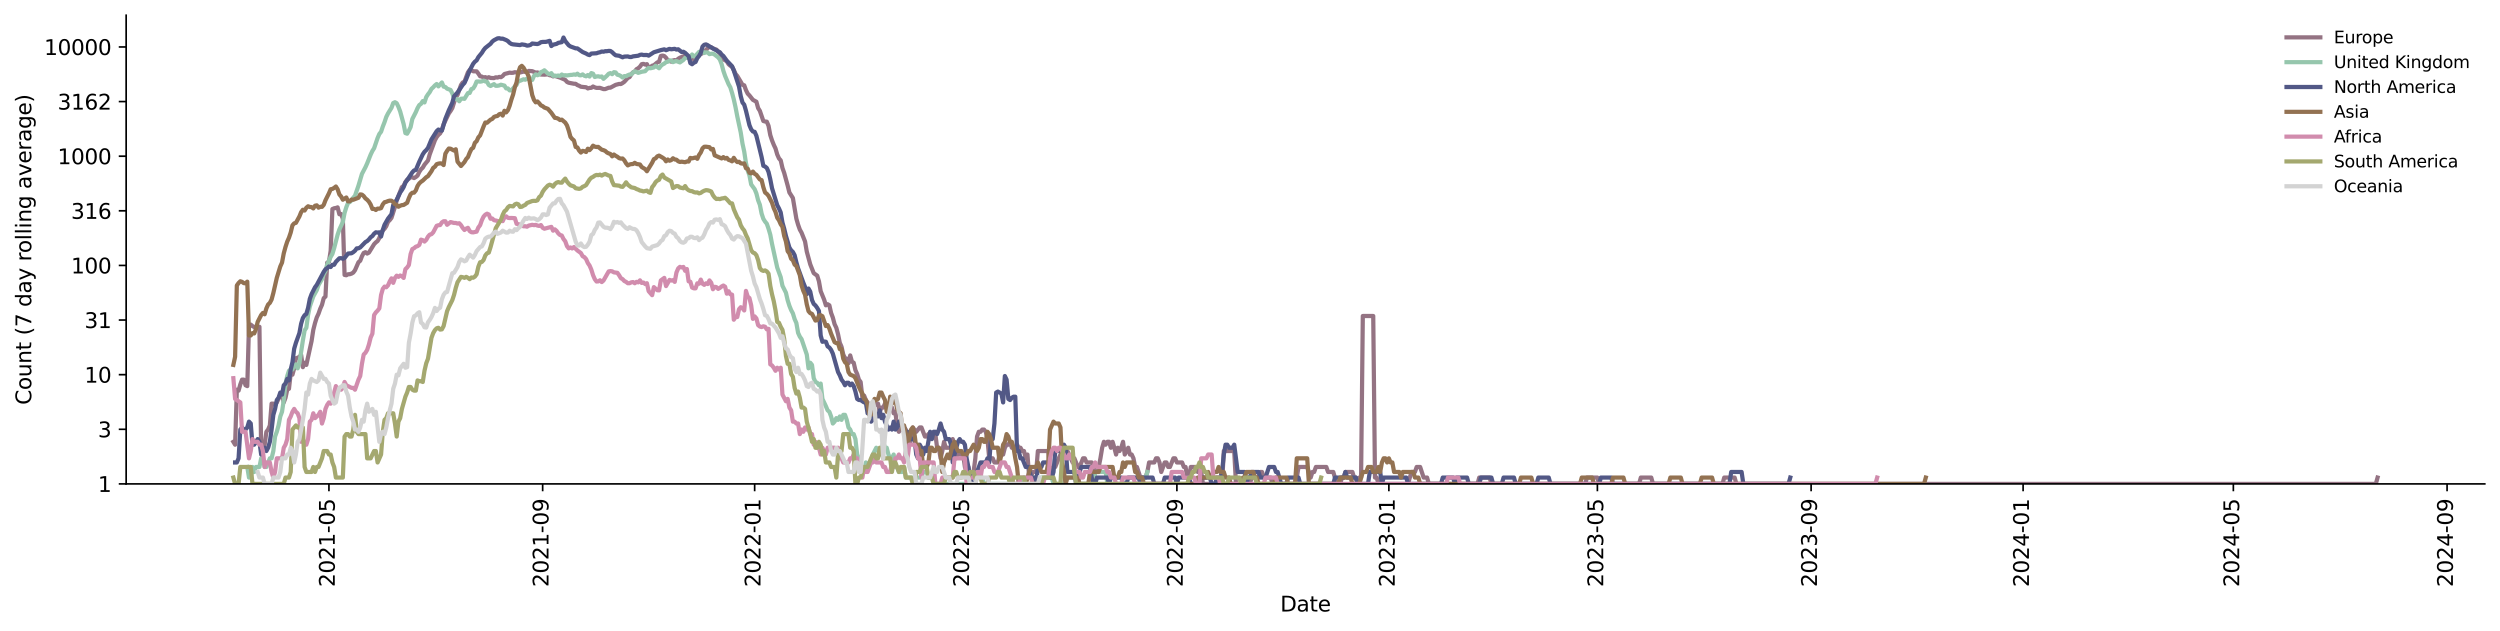 <?xml version="1.0" encoding="utf-8" standalone="no"?>
<!DOCTYPE svg PUBLIC "-//W3C//DTD SVG 1.1//EN"
  "http://www.w3.org/Graphics/SVG/1.1/DTD/svg11.dtd">
<svg xmlns:xlink="http://www.w3.org/1999/xlink" width="1182.891pt" height="298.621pt" viewBox="0 0 1182.891 298.621" xmlns="http://www.w3.org/2000/svg" version="1.1">
 <defs>
  <style type="text/css">*{stroke-linejoin: round; stroke-linecap: butt}</style>
 </defs>
 <g id="figure_1">
  <g id="patch_1">
   <path d="M 0 298.621 
L 1182.891 298.621 
L 1182.891 0 
L 0 0 
z
" style="fill: #ffffff"/>
  </g>
  <g id="axes_1">
   <g id="patch_2">
    <path d="M 59.691 228.96 
L 1175.691 228.96 
L 1175.691 7.2 
L 59.691 7.2 
z
" style="fill: #ffffff"/>
   </g>
   <g id="matplotlib.axis_1">
    <g id="xtick_1">
     <g id="line2d_1">
      <defs>
       <path id="m54faf10ea5" d="M 0 0 
L 0 3.5 
" style="stroke: #000000; stroke-width: 0.8"/>
      </defs>
      <g>
       <use xlink:href="#m54faf10ea5" x="155.637" y="228.96" style="stroke: #000000; stroke-width: 0.8"/>
      </g>
     </g>
     <g id="text_1">
      <!-- 2021-05 -->
      <g transform="translate(158.396 277.743)rotate(-90)scale(0.1 -0.1)">
       <defs>
        <path id="DejaVuSans-32" d="M 1228 531 
L 3431 531 
L 3431 0 
L 469 0 
L 469 531 
Q 828 903 1448 1529 
Q 2069 2156 2228 2338 
Q 2531 2678 2651 2914 
Q 2772 3150 2772 3378 
Q 2772 3750 2511 3984 
Q 2250 4219 1831 4219 
Q 1534 4219 1204 4116 
Q 875 4013 500 3803 
L 500 4441 
Q 881 4594 1212 4672 
Q 1544 4750 1819 4750 
Q 2544 4750 2975 4387 
Q 3406 4025 3406 3419 
Q 3406 3131 3298 2873 
Q 3191 2616 2906 2266 
Q 2828 2175 2409 1742 
Q 1991 1309 1228 531 
z
" transform="scale(0.016)"/>
        <path id="DejaVuSans-30" d="M 2034 4250 
Q 1547 4250 1301 3770 
Q 1056 3291 1056 2328 
Q 1056 1369 1301 889 
Q 1547 409 2034 409 
Q 2525 409 2770 889 
Q 3016 1369 3016 2328 
Q 3016 3291 2770 3770 
Q 2525 4250 2034 4250 
z
M 2034 4750 
Q 2819 4750 3233 4129 
Q 3647 3509 3647 2328 
Q 3647 1150 3233 529 
Q 2819 -91 2034 -91 
Q 1250 -91 836 529 
Q 422 1150 422 2328 
Q 422 3509 836 4129 
Q 1250 4750 2034 4750 
z
" transform="scale(0.016)"/>
        <path id="DejaVuSans-31" d="M 794 531 
L 1825 531 
L 1825 4091 
L 703 3866 
L 703 4441 
L 1819 4666 
L 2450 4666 
L 2450 531 
L 3481 531 
L 3481 0 
L 794 0 
L 794 531 
z
" transform="scale(0.016)"/>
        <path id="DejaVuSans-2d" d="M 313 2009 
L 1997 2009 
L 1997 1497 
L 313 1497 
L 313 2009 
z
" transform="scale(0.016)"/>
        <path id="DejaVuSans-35" d="M 691 4666 
L 3169 4666 
L 3169 4134 
L 1269 4134 
L 1269 2991 
Q 1406 3038 1543 3061 
Q 1681 3084 1819 3084 
Q 2600 3084 3056 2656 
Q 3513 2228 3513 1497 
Q 3513 744 3044 326 
Q 2575 -91 1722 -91 
Q 1428 -91 1123 -41 
Q 819 9 494 109 
L 494 744 
Q 775 591 1075 516 
Q 1375 441 1709 441 
Q 2250 441 2565 725 
Q 2881 1009 2881 1497 
Q 2881 1984 2565 2268 
Q 2250 2553 1709 2553 
Q 1456 2553 1204 2497 
Q 953 2441 691 2322 
L 691 4666 
z
" transform="scale(0.016)"/>
       </defs>
       <use xlink:href="#DejaVuSans-32"/>
       <use xlink:href="#DejaVuSans-30" x="63.623"/>
       <use xlink:href="#DejaVuSans-32" x="127.246"/>
       <use xlink:href="#DejaVuSans-31" x="190.869"/>
       <use xlink:href="#DejaVuSans-2d" x="254.492"/>
       <use xlink:href="#DejaVuSans-30" x="290.576"/>
       <use xlink:href="#DejaVuSans-35" x="354.199"/>
      </g>
     </g>
    </g>
    <g id="xtick_2">
     <g id="line2d_2">
      <g>
       <use xlink:href="#m54faf10ea5" x="256.762" y="228.96" style="stroke: #000000; stroke-width: 0.8"/>
      </g>
     </g>
     <g id="text_2">
      <!-- 2021-09 -->
      <g transform="translate(259.522 277.743)rotate(-90)scale(0.1 -0.1)">
       <defs>
        <path id="DejaVuSans-39" d="M 703 97 
L 703 672 
Q 941 559 1184 500 
Q 1428 441 1663 441 
Q 2288 441 2617 861 
Q 2947 1281 2994 2138 
Q 2813 1869 2534 1725 
Q 2256 1581 1919 1581 
Q 1219 1581 811 2004 
Q 403 2428 403 3163 
Q 403 3881 828 4315 
Q 1253 4750 1959 4750 
Q 2769 4750 3195 4129 
Q 3622 3509 3622 2328 
Q 3622 1225 3098 567 
Q 2575 -91 1691 -91 
Q 1453 -91 1209 -44 
Q 966 3 703 97 
z
M 1959 2075 
Q 2384 2075 2632 2365 
Q 2881 2656 2881 3163 
Q 2881 3666 2632 3958 
Q 2384 4250 1959 4250 
Q 1534 4250 1286 3958 
Q 1038 3666 1038 3163 
Q 1038 2656 1286 2365 
Q 1534 2075 1959 2075 
z
" transform="scale(0.016)"/>
       </defs>
       <use xlink:href="#DejaVuSans-32"/>
       <use xlink:href="#DejaVuSans-30" x="63.623"/>
       <use xlink:href="#DejaVuSans-32" x="127.246"/>
       <use xlink:href="#DejaVuSans-31" x="190.869"/>
       <use xlink:href="#DejaVuSans-2d" x="254.492"/>
       <use xlink:href="#DejaVuSans-30" x="290.576"/>
       <use xlink:href="#DejaVuSans-39" x="354.199"/>
      </g>
     </g>
    </g>
    <g id="xtick_3">
     <g id="line2d_3">
      <g>
       <use xlink:href="#m54faf10ea5" x="357.066" y="228.96" style="stroke: #000000; stroke-width: 0.8"/>
      </g>
     </g>
     <g id="text_3">
      <!-- 2022-01 -->
      <g transform="translate(359.825 277.743)rotate(-90)scale(0.1 -0.1)">
       <use xlink:href="#DejaVuSans-32"/>
       <use xlink:href="#DejaVuSans-30" x="63.623"/>
       <use xlink:href="#DejaVuSans-32" x="127.246"/>
       <use xlink:href="#DejaVuSans-32" x="190.869"/>
       <use xlink:href="#DejaVuSans-2d" x="254.492"/>
       <use xlink:href="#DejaVuSans-30" x="290.576"/>
       <use xlink:href="#DejaVuSans-31" x="354.199"/>
      </g>
     </g>
    </g>
    <g id="xtick_4">
     <g id="line2d_4">
      <g>
       <use xlink:href="#m54faf10ea5" x="455.725" y="228.96" style="stroke: #000000; stroke-width: 0.8"/>
      </g>
     </g>
     <g id="text_4">
      <!-- 2022-05 -->
      <g transform="translate(458.484 277.743)rotate(-90)scale(0.1 -0.1)">
       <use xlink:href="#DejaVuSans-32"/>
       <use xlink:href="#DejaVuSans-30" x="63.623"/>
       <use xlink:href="#DejaVuSans-32" x="127.246"/>
       <use xlink:href="#DejaVuSans-32" x="190.869"/>
       <use xlink:href="#DejaVuSans-2d" x="254.492"/>
       <use xlink:href="#DejaVuSans-30" x="290.576"/>
       <use xlink:href="#DejaVuSans-35" x="354.199"/>
      </g>
     </g>
    </g>
    <g id="xtick_5">
     <g id="line2d_5">
      <g>
       <use xlink:href="#m54faf10ea5" x="556.851" y="228.96" style="stroke: #000000; stroke-width: 0.8"/>
      </g>
     </g>
     <g id="text_5">
      <!-- 2022-09 -->
      <g transform="translate(559.61 277.743)rotate(-90)scale(0.1 -0.1)">
       <use xlink:href="#DejaVuSans-32"/>
       <use xlink:href="#DejaVuSans-30" x="63.623"/>
       <use xlink:href="#DejaVuSans-32" x="127.246"/>
       <use xlink:href="#DejaVuSans-32" x="190.869"/>
       <use xlink:href="#DejaVuSans-2d" x="254.492"/>
       <use xlink:href="#DejaVuSans-30" x="290.576"/>
       <use xlink:href="#DejaVuSans-39" x="354.199"/>
      </g>
     </g>
    </g>
    <g id="xtick_6">
     <g id="line2d_6">
      <g>
       <use xlink:href="#m54faf10ea5" x="657.154" y="228.96" style="stroke: #000000; stroke-width: 0.8"/>
      </g>
     </g>
     <g id="text_6">
      <!-- 2023-01 -->
      <g transform="translate(659.914 277.743)rotate(-90)scale(0.1 -0.1)">
       <defs>
        <path id="DejaVuSans-33" d="M 2597 2516 
Q 3050 2419 3304 2112 
Q 3559 1806 3559 1356 
Q 3559 666 3084 287 
Q 2609 -91 1734 -91 
Q 1441 -91 1130 -33 
Q 819 25 488 141 
L 488 750 
Q 750 597 1062 519 
Q 1375 441 1716 441 
Q 2309 441 2620 675 
Q 2931 909 2931 1356 
Q 2931 1769 2642 2001 
Q 2353 2234 1838 2234 
L 1294 2234 
L 1294 2753 
L 1863 2753 
Q 2328 2753 2575 2939 
Q 2822 3125 2822 3475 
Q 2822 3834 2567 4026 
Q 2313 4219 1838 4219 
Q 1578 4219 1281 4162 
Q 984 4106 628 3988 
L 628 4550 
Q 988 4650 1302 4700 
Q 1616 4750 1894 4750 
Q 2613 4750 3031 4423 
Q 3450 4097 3450 3541 
Q 3450 3153 3228 2886 
Q 3006 2619 2597 2516 
z
" transform="scale(0.016)"/>
       </defs>
       <use xlink:href="#DejaVuSans-32"/>
       <use xlink:href="#DejaVuSans-30" x="63.623"/>
       <use xlink:href="#DejaVuSans-32" x="127.246"/>
       <use xlink:href="#DejaVuSans-33" x="190.869"/>
       <use xlink:href="#DejaVuSans-2d" x="254.492"/>
       <use xlink:href="#DejaVuSans-30" x="290.576"/>
       <use xlink:href="#DejaVuSans-31" x="354.199"/>
      </g>
     </g>
    </g>
    <g id="xtick_7">
     <g id="line2d_7">
      <g>
       <use xlink:href="#m54faf10ea5" x="755.814" y="228.96" style="stroke: #000000; stroke-width: 0.8"/>
      </g>
     </g>
     <g id="text_7">
      <!-- 2023-05 -->
      <g transform="translate(758.573 277.743)rotate(-90)scale(0.1 -0.1)">
       <use xlink:href="#DejaVuSans-32"/>
       <use xlink:href="#DejaVuSans-30" x="63.623"/>
       <use xlink:href="#DejaVuSans-32" x="127.246"/>
       <use xlink:href="#DejaVuSans-33" x="190.869"/>
       <use xlink:href="#DejaVuSans-2d" x="254.492"/>
       <use xlink:href="#DejaVuSans-30" x="290.576"/>
       <use xlink:href="#DejaVuSans-35" x="354.199"/>
      </g>
     </g>
    </g>
    <g id="xtick_8">
     <g id="line2d_8">
      <g>
       <use xlink:href="#m54faf10ea5" x="856.939" y="228.96" style="stroke: #000000; stroke-width: 0.8"/>
      </g>
     </g>
     <g id="text_8">
      <!-- 2023-09 -->
      <g transform="translate(859.699 277.743)rotate(-90)scale(0.1 -0.1)">
       <use xlink:href="#DejaVuSans-32"/>
       <use xlink:href="#DejaVuSans-30" x="63.623"/>
       <use xlink:href="#DejaVuSans-32" x="127.246"/>
       <use xlink:href="#DejaVuSans-33" x="190.869"/>
       <use xlink:href="#DejaVuSans-2d" x="254.492"/>
       <use xlink:href="#DejaVuSans-30" x="290.576"/>
       <use xlink:href="#DejaVuSans-39" x="354.199"/>
      </g>
     </g>
    </g>
    <g id="xtick_9">
     <g id="line2d_9">
      <g>
       <use xlink:href="#m54faf10ea5" x="957.243" y="228.96" style="stroke: #000000; stroke-width: 0.8"/>
      </g>
     </g>
     <g id="text_9">
      <!-- 2024-01 -->
      <g transform="translate(960.002 277.743)rotate(-90)scale(0.1 -0.1)">
       <defs>
        <path id="DejaVuSans-34" d="M 2419 4116 
L 825 1625 
L 2419 1625 
L 2419 4116 
z
M 2253 4666 
L 3047 4666 
L 3047 1625 
L 3713 1625 
L 3713 1100 
L 3047 1100 
L 3047 0 
L 2419 0 
L 2419 1100 
L 313 1100 
L 313 1709 
L 2253 4666 
z
" transform="scale(0.016)"/>
       </defs>
       <use xlink:href="#DejaVuSans-32"/>
       <use xlink:href="#DejaVuSans-30" x="63.623"/>
       <use xlink:href="#DejaVuSans-32" x="127.246"/>
       <use xlink:href="#DejaVuSans-34" x="190.869"/>
       <use xlink:href="#DejaVuSans-2d" x="254.492"/>
       <use xlink:href="#DejaVuSans-30" x="290.576"/>
       <use xlink:href="#DejaVuSans-31" x="354.199"/>
      </g>
     </g>
    </g>
    <g id="xtick_10">
     <g id="line2d_10">
      <g>
       <use xlink:href="#m54faf10ea5" x="1056.724" y="228.96" style="stroke: #000000; stroke-width: 0.8"/>
      </g>
     </g>
     <g id="text_10">
      <!-- 2024-05 -->
      <g transform="translate(1059.483 277.743)rotate(-90)scale(0.1 -0.1)">
       <use xlink:href="#DejaVuSans-32"/>
       <use xlink:href="#DejaVuSans-30" x="63.623"/>
       <use xlink:href="#DejaVuSans-32" x="127.246"/>
       <use xlink:href="#DejaVuSans-34" x="190.869"/>
       <use xlink:href="#DejaVuSans-2d" x="254.492"/>
       <use xlink:href="#DejaVuSans-30" x="290.576"/>
       <use xlink:href="#DejaVuSans-35" x="354.199"/>
      </g>
     </g>
    </g>
    <g id="xtick_11">
     <g id="line2d_11">
      <g>
       <use xlink:href="#m54faf10ea5" x="1157.85" y="228.96" style="stroke: #000000; stroke-width: 0.8"/>
      </g>
     </g>
     <g id="text_11">
      <!-- 2024-09 -->
      <g transform="translate(1160.609 277.743)rotate(-90)scale(0.1 -0.1)">
       <use xlink:href="#DejaVuSans-32"/>
       <use xlink:href="#DejaVuSans-30" x="63.623"/>
       <use xlink:href="#DejaVuSans-32" x="127.246"/>
       <use xlink:href="#DejaVuSans-34" x="190.869"/>
       <use xlink:href="#DejaVuSans-2d" x="254.492"/>
       <use xlink:href="#DejaVuSans-30" x="290.576"/>
       <use xlink:href="#DejaVuSans-39" x="354.199"/>
      </g>
     </g>
    </g>
    <g id="text_12">
     <!-- Date -->
     <g transform="translate(605.74 289.341)scale(0.1 -0.1)">
      <defs>
       <path id="DejaVuSans-44" d="M 1259 4147 
L 1259 519 
L 2022 519 
Q 2988 519 3436 956 
Q 3884 1394 3884 2338 
Q 3884 3275 3436 3711 
Q 2988 4147 2022 4147 
L 1259 4147 
z
M 628 4666 
L 1925 4666 
Q 3281 4666 3915 4102 
Q 4550 3538 4550 2338 
Q 4550 1131 3912 565 
Q 3275 0 1925 0 
L 628 0 
L 628 4666 
z
" transform="scale(0.016)"/>
       <path id="DejaVuSans-61" d="M 2194 1759 
Q 1497 1759 1228 1600 
Q 959 1441 959 1056 
Q 959 750 1161 570 
Q 1363 391 1709 391 
Q 2188 391 2477 730 
Q 2766 1069 2766 1631 
L 2766 1759 
L 2194 1759 
z
M 3341 1997 
L 3341 0 
L 2766 0 
L 2766 531 
Q 2569 213 2275 61 
Q 1981 -91 1556 -91 
Q 1019 -91 701 211 
Q 384 513 384 1019 
Q 384 1609 779 1909 
Q 1175 2209 1959 2209 
L 2766 2209 
L 2766 2266 
Q 2766 2663 2505 2880 
Q 2244 3097 1772 3097 
Q 1472 3097 1187 3025 
Q 903 2953 641 2809 
L 641 3341 
Q 956 3463 1253 3523 
Q 1550 3584 1831 3584 
Q 2591 3584 2966 3190 
Q 3341 2797 3341 1997 
z
" transform="scale(0.016)"/>
       <path id="DejaVuSans-74" d="M 1172 4494 
L 1172 3500 
L 2356 3500 
L 2356 3053 
L 1172 3053 
L 1172 1153 
Q 1172 725 1289 603 
Q 1406 481 1766 481 
L 2356 481 
L 2356 0 
L 1766 0 
Q 1100 0 847 248 
Q 594 497 594 1153 
L 594 3053 
L 172 3053 
L 172 3500 
L 594 3500 
L 594 4494 
L 1172 4494 
z
" transform="scale(0.016)"/>
       <path id="DejaVuSans-65" d="M 3597 1894 
L 3597 1613 
L 953 1613 
Q 991 1019 1311 708 
Q 1631 397 2203 397 
Q 2534 397 2845 478 
Q 3156 559 3463 722 
L 3463 178 
Q 3153 47 2828 -22 
Q 2503 -91 2169 -91 
Q 1331 -91 842 396 
Q 353 884 353 1716 
Q 353 2575 817 3079 
Q 1281 3584 2069 3584 
Q 2775 3584 3186 3129 
Q 3597 2675 3597 1894 
z
M 3022 2063 
Q 3016 2534 2758 2815 
Q 2500 3097 2075 3097 
Q 1594 3097 1305 2825 
Q 1016 2553 972 2059 
L 3022 2063 
z
" transform="scale(0.016)"/>
      </defs>
      <use xlink:href="#DejaVuSans-44"/>
      <use xlink:href="#DejaVuSans-61" x="77.002"/>
      <use xlink:href="#DejaVuSans-74" x="138.281"/>
      <use xlink:href="#DejaVuSans-65" x="177.49"/>
     </g>
    </g>
   </g>
   <g id="matplotlib.axis_2">
    <g id="ytick_1">
     <g id="line2d_12">
      <defs>
       <path id="m15113fa5d0" d="M 0 0 
L -3.5 0 
" style="stroke: #000000; stroke-width: 0.8"/>
      </defs>
      <g>
       <use xlink:href="#m15113fa5d0" x="59.691" y="228.96" style="stroke: #000000; stroke-width: 0.8"/>
      </g>
     </g>
     <g id="text_13">
      <!-- 1 -->
      <g transform="translate(46.328 232.759)scale(0.1 -0.1)">
       <use xlink:href="#DejaVuSans-31"/>
      </g>
     </g>
    </g>
    <g id="ytick_2">
     <g id="line2d_13">
      <g>
       <use xlink:href="#m15113fa5d0" x="59.691" y="203.117" style="stroke: #000000; stroke-width: 0.8"/>
      </g>
     </g>
     <g id="text_14">
      <!-- 3 -->
      <g transform="translate(46.328 206.916)scale(0.1 -0.1)">
       <use xlink:href="#DejaVuSans-33"/>
      </g>
     </g>
    </g>
    <g id="ytick_3">
     <g id="line2d_14">
      <g>
       <use xlink:href="#m15113fa5d0" x="59.691" y="177.274" style="stroke: #000000; stroke-width: 0.8"/>
      </g>
     </g>
     <g id="text_15">
      <!-- 10 -->
      <g transform="translate(39.966 181.074)scale(0.1 -0.1)">
       <use xlink:href="#DejaVuSans-31"/>
       <use xlink:href="#DejaVuSans-30" x="63.623"/>
      </g>
     </g>
    </g>
    <g id="ytick_4">
     <g id="line2d_15">
      <g>
       <use xlink:href="#m15113fa5d0" x="59.691" y="151.432" style="stroke: #000000; stroke-width: 0.8"/>
      </g>
     </g>
     <g id="text_16">
      <!-- 31 -->
      <g transform="translate(39.966 155.231)scale(0.1 -0.1)">
       <use xlink:href="#DejaVuSans-33"/>
       <use xlink:href="#DejaVuSans-31" x="63.623"/>
      </g>
     </g>
    </g>
    <g id="ytick_5">
     <g id="line2d_16">
      <g>
       <use xlink:href="#m15113fa5d0" x="59.691" y="125.589" style="stroke: #000000; stroke-width: 0.8"/>
      </g>
     </g>
     <g id="text_17">
      <!-- 100 -->
      <g transform="translate(33.603 129.388)scale(0.1 -0.1)">
       <use xlink:href="#DejaVuSans-31"/>
       <use xlink:href="#DejaVuSans-30" x="63.623"/>
       <use xlink:href="#DejaVuSans-30" x="127.246"/>
      </g>
     </g>
    </g>
    <g id="ytick_6">
     <g id="line2d_17">
      <g>
       <use xlink:href="#m15113fa5d0" x="59.691" y="99.746" style="stroke: #000000; stroke-width: 0.8"/>
      </g>
     </g>
     <g id="text_18">
      <!-- 316 -->
      <g transform="translate(33.603 103.545)scale(0.1 -0.1)">
       <defs>
        <path id="DejaVuSans-36" d="M 2113 2584 
Q 1688 2584 1439 2293 
Q 1191 2003 1191 1497 
Q 1191 994 1439 701 
Q 1688 409 2113 409 
Q 2538 409 2786 701 
Q 3034 994 3034 1497 
Q 3034 2003 2786 2293 
Q 2538 2584 2113 2584 
z
M 3366 4563 
L 3366 3988 
Q 3128 4100 2886 4159 
Q 2644 4219 2406 4219 
Q 1781 4219 1451 3797 
Q 1122 3375 1075 2522 
Q 1259 2794 1537 2939 
Q 1816 3084 2150 3084 
Q 2853 3084 3261 2657 
Q 3669 2231 3669 1497 
Q 3669 778 3244 343 
Q 2819 -91 2113 -91 
Q 1303 -91 875 529 
Q 447 1150 447 2328 
Q 447 3434 972 4092 
Q 1497 4750 2381 4750 
Q 2619 4750 2861 4703 
Q 3103 4656 3366 4563 
z
" transform="scale(0.016)"/>
       </defs>
       <use xlink:href="#DejaVuSans-33"/>
       <use xlink:href="#DejaVuSans-31" x="63.623"/>
       <use xlink:href="#DejaVuSans-36" x="127.246"/>
      </g>
     </g>
    </g>
    <g id="ytick_7">
     <g id="line2d_18">
      <g>
       <use xlink:href="#m15113fa5d0" x="59.691" y="73.903" style="stroke: #000000; stroke-width: 0.8"/>
      </g>
     </g>
     <g id="text_19">
      <!-- 1000 -->
      <g transform="translate(27.241 77.702)scale(0.1 -0.1)">
       <use xlink:href="#DejaVuSans-31"/>
       <use xlink:href="#DejaVuSans-30" x="63.623"/>
       <use xlink:href="#DejaVuSans-30" x="127.246"/>
       <use xlink:href="#DejaVuSans-30" x="190.869"/>
      </g>
     </g>
    </g>
    <g id="ytick_8">
     <g id="line2d_19">
      <g>
       <use xlink:href="#m15113fa5d0" x="59.691" y="48.06" style="stroke: #000000; stroke-width: 0.8"/>
      </g>
     </g>
     <g id="text_20">
      <!-- 3162 -->
      <g transform="translate(27.241 51.86)scale(0.1 -0.1)">
       <use xlink:href="#DejaVuSans-33"/>
       <use xlink:href="#DejaVuSans-31" x="63.623"/>
       <use xlink:href="#DejaVuSans-36" x="127.246"/>
       <use xlink:href="#DejaVuSans-32" x="190.869"/>
      </g>
     </g>
    </g>
    <g id="ytick_9">
     <g id="line2d_20">
      <g>
       <use xlink:href="#m15113fa5d0" x="59.691" y="22.218" style="stroke: #000000; stroke-width: 0.8"/>
      </g>
     </g>
     <g id="text_21">
      <!-- 10000 -->
      <g transform="translate(20.878 26.017)scale(0.1 -0.1)">
       <use xlink:href="#DejaVuSans-31"/>
       <use xlink:href="#DejaVuSans-30" x="63.623"/>
       <use xlink:href="#DejaVuSans-30" x="127.246"/>
       <use xlink:href="#DejaVuSans-30" x="190.869"/>
       <use xlink:href="#DejaVuSans-30" x="254.492"/>
      </g>
     </g>
    </g>
    <g id="text_22">
     <!-- Count (7 day rolling average) -->
     <g transform="translate(14.798 191.548)rotate(-90)scale(0.1 -0.1)">
      <defs>
       <path id="DejaVuSans-43" d="M 4122 4306 
L 4122 3641 
Q 3803 3938 3442 4084 
Q 3081 4231 2675 4231 
Q 1875 4231 1450 3742 
Q 1025 3253 1025 2328 
Q 1025 1406 1450 917 
Q 1875 428 2675 428 
Q 3081 428 3442 575 
Q 3803 722 4122 1019 
L 4122 359 
Q 3791 134 3420 21 
Q 3050 -91 2638 -91 
Q 1578 -91 968 557 
Q 359 1206 359 2328 
Q 359 3453 968 4101 
Q 1578 4750 2638 4750 
Q 3056 4750 3426 4639 
Q 3797 4528 4122 4306 
z
" transform="scale(0.016)"/>
       <path id="DejaVuSans-6f" d="M 1959 3097 
Q 1497 3097 1228 2736 
Q 959 2375 959 1747 
Q 959 1119 1226 758 
Q 1494 397 1959 397 
Q 2419 397 2687 759 
Q 2956 1122 2956 1747 
Q 2956 2369 2687 2733 
Q 2419 3097 1959 3097 
z
M 1959 3584 
Q 2709 3584 3137 3096 
Q 3566 2609 3566 1747 
Q 3566 888 3137 398 
Q 2709 -91 1959 -91 
Q 1206 -91 779 398 
Q 353 888 353 1747 
Q 353 2609 779 3096 
Q 1206 3584 1959 3584 
z
" transform="scale(0.016)"/>
       <path id="DejaVuSans-75" d="M 544 1381 
L 544 3500 
L 1119 3500 
L 1119 1403 
Q 1119 906 1312 657 
Q 1506 409 1894 409 
Q 2359 409 2629 706 
Q 2900 1003 2900 1516 
L 2900 3500 
L 3475 3500 
L 3475 0 
L 2900 0 
L 2900 538 
Q 2691 219 2414 64 
Q 2138 -91 1772 -91 
Q 1169 -91 856 284 
Q 544 659 544 1381 
z
M 1991 3584 
L 1991 3584 
z
" transform="scale(0.016)"/>
       <path id="DejaVuSans-6e" d="M 3513 2113 
L 3513 0 
L 2938 0 
L 2938 2094 
Q 2938 2591 2744 2837 
Q 2550 3084 2163 3084 
Q 1697 3084 1428 2787 
Q 1159 2491 1159 1978 
L 1159 0 
L 581 0 
L 581 3500 
L 1159 3500 
L 1159 2956 
Q 1366 3272 1645 3428 
Q 1925 3584 2291 3584 
Q 2894 3584 3203 3211 
Q 3513 2838 3513 2113 
z
" transform="scale(0.016)"/>
       <path id="DejaVuSans-20" transform="scale(0.016)"/>
       <path id="DejaVuSans-28" d="M 1984 4856 
Q 1566 4138 1362 3434 
Q 1159 2731 1159 2009 
Q 1159 1288 1364 580 
Q 1569 -128 1984 -844 
L 1484 -844 
Q 1016 -109 783 600 
Q 550 1309 550 2009 
Q 550 2706 781 3412 
Q 1013 4119 1484 4856 
L 1984 4856 
z
" transform="scale(0.016)"/>
       <path id="DejaVuSans-37" d="M 525 4666 
L 3525 4666 
L 3525 4397 
L 1831 0 
L 1172 0 
L 2766 4134 
L 525 4134 
L 525 4666 
z
" transform="scale(0.016)"/>
       <path id="DejaVuSans-64" d="M 2906 2969 
L 2906 4863 
L 3481 4863 
L 3481 0 
L 2906 0 
L 2906 525 
Q 2725 213 2448 61 
Q 2172 -91 1784 -91 
Q 1150 -91 751 415 
Q 353 922 353 1747 
Q 353 2572 751 3078 
Q 1150 3584 1784 3584 
Q 2172 3584 2448 3432 
Q 2725 3281 2906 2969 
z
M 947 1747 
Q 947 1113 1208 752 
Q 1469 391 1925 391 
Q 2381 391 2643 752 
Q 2906 1113 2906 1747 
Q 2906 2381 2643 2742 
Q 2381 3103 1925 3103 
Q 1469 3103 1208 2742 
Q 947 2381 947 1747 
z
" transform="scale(0.016)"/>
       <path id="DejaVuSans-79" d="M 2059 -325 
Q 1816 -950 1584 -1140 
Q 1353 -1331 966 -1331 
L 506 -1331 
L 506 -850 
L 844 -850 
Q 1081 -850 1212 -737 
Q 1344 -625 1503 -206 
L 1606 56 
L 191 3500 
L 800 3500 
L 1894 763 
L 2988 3500 
L 3597 3500 
L 2059 -325 
z
" transform="scale(0.016)"/>
       <path id="DejaVuSans-72" d="M 2631 2963 
Q 2534 3019 2420 3045 
Q 2306 3072 2169 3072 
Q 1681 3072 1420 2755 
Q 1159 2438 1159 1844 
L 1159 0 
L 581 0 
L 581 3500 
L 1159 3500 
L 1159 2956 
Q 1341 3275 1631 3429 
Q 1922 3584 2338 3584 
Q 2397 3584 2469 3576 
Q 2541 3569 2628 3553 
L 2631 2963 
z
" transform="scale(0.016)"/>
       <path id="DejaVuSans-6c" d="M 603 4863 
L 1178 4863 
L 1178 0 
L 603 0 
L 603 4863 
z
" transform="scale(0.016)"/>
       <path id="DejaVuSans-69" d="M 603 3500 
L 1178 3500 
L 1178 0 
L 603 0 
L 603 3500 
z
M 603 4863 
L 1178 4863 
L 1178 4134 
L 603 4134 
L 603 4863 
z
" transform="scale(0.016)"/>
       <path id="DejaVuSans-67" d="M 2906 1791 
Q 2906 2416 2648 2759 
Q 2391 3103 1925 3103 
Q 1463 3103 1205 2759 
Q 947 2416 947 1791 
Q 947 1169 1205 825 
Q 1463 481 1925 481 
Q 2391 481 2648 825 
Q 2906 1169 2906 1791 
z
M 3481 434 
Q 3481 -459 3084 -895 
Q 2688 -1331 1869 -1331 
Q 1566 -1331 1297 -1286 
Q 1028 -1241 775 -1147 
L 775 -588 
Q 1028 -725 1275 -790 
Q 1522 -856 1778 -856 
Q 2344 -856 2625 -561 
Q 2906 -266 2906 331 
L 2906 616 
Q 2728 306 2450 153 
Q 2172 0 1784 0 
Q 1141 0 747 490 
Q 353 981 353 1791 
Q 353 2603 747 3093 
Q 1141 3584 1784 3584 
Q 2172 3584 2450 3431 
Q 2728 3278 2906 2969 
L 2906 3500 
L 3481 3500 
L 3481 434 
z
" transform="scale(0.016)"/>
       <path id="DejaVuSans-76" d="M 191 3500 
L 800 3500 
L 1894 563 
L 2988 3500 
L 3597 3500 
L 2284 0 
L 1503 0 
L 191 3500 
z
" transform="scale(0.016)"/>
       <path id="DejaVuSans-29" d="M 513 4856 
L 1013 4856 
Q 1481 4119 1714 3412 
Q 1947 2706 1947 2009 
Q 1947 1309 1714 600 
Q 1481 -109 1013 -844 
L 513 -844 
Q 928 -128 1133 580 
Q 1338 1288 1338 2009 
Q 1338 2731 1133 3434 
Q 928 4138 513 4856 
z
" transform="scale(0.016)"/>
      </defs>
      <use xlink:href="#DejaVuSans-43"/>
      <use xlink:href="#DejaVuSans-6f" x="69.824"/>
      <use xlink:href="#DejaVuSans-75" x="131.006"/>
      <use xlink:href="#DejaVuSans-6e" x="194.385"/>
      <use xlink:href="#DejaVuSans-74" x="257.764"/>
      <use xlink:href="#DejaVuSans-20" x="296.973"/>
      <use xlink:href="#DejaVuSans-28" x="328.76"/>
      <use xlink:href="#DejaVuSans-37" x="367.773"/>
      <use xlink:href="#DejaVuSans-20" x="431.396"/>
      <use xlink:href="#DejaVuSans-64" x="463.184"/>
      <use xlink:href="#DejaVuSans-61" x="526.66"/>
      <use xlink:href="#DejaVuSans-79" x="587.939"/>
      <use xlink:href="#DejaVuSans-20" x="647.119"/>
      <use xlink:href="#DejaVuSans-72" x="678.906"/>
      <use xlink:href="#DejaVuSans-6f" x="717.77"/>
      <use xlink:href="#DejaVuSans-6c" x="778.951"/>
      <use xlink:href="#DejaVuSans-6c" x="806.734"/>
      <use xlink:href="#DejaVuSans-69" x="834.518"/>
      <use xlink:href="#DejaVuSans-6e" x="862.301"/>
      <use xlink:href="#DejaVuSans-67" x="925.68"/>
      <use xlink:href="#DejaVuSans-20" x="989.156"/>
      <use xlink:href="#DejaVuSans-61" x="1020.943"/>
      <use xlink:href="#DejaVuSans-76" x="1082.223"/>
      <use xlink:href="#DejaVuSans-65" x="1141.402"/>
      <use xlink:href="#DejaVuSans-72" x="1202.926"/>
      <use xlink:href="#DejaVuSans-61" x="1244.039"/>
      <use xlink:href="#DejaVuSans-67" x="1305.318"/>
      <use xlink:href="#DejaVuSans-65" x="1368.795"/>
      <use xlink:href="#DejaVuSans-29" x="1430.318"/>
     </g>
    </g>
   </g>
   <g id="line2d_21">
    <path d="M 110.418 209.043 
L 111.24 210.404 
L 112.062 184.383 
L 112.884 184.827 
L 113.707 181.886 
L 114.529 179.639 
L 115.351 179.639 
L 116.173 182.283 
L 116.995 182.688 
L 117.817 153.709 
L 118.639 153.597 
L 119.462 154.278 
L 120.284 154.743 
L 121.928 154.743 
L 122.75 154.626 
L 123.572 213.401 
L 125.217 210.404 
L 126.039 204.3 
L 126.861 203.255 
L 127.683 201.302 
L 128.505 190.987 
L 129.328 190.987 
L 130.15 191.586 
L 130.972 190.404 
L 131.794 188.741 
L 132.616 186.699 
L 133.438 186.216 
L 134.261 190.404 
L 135.083 188.213 
L 135.905 184.383 
L 136.727 183.947 
L 137.549 176.642 
L 138.371 177.274 
L 139.193 174.277 
L 140.016 169.494 
L 140.838 169.268 
L 141.66 168.824 
L 142.482 167.96 
L 143.304 173.723 
L 144.126 171.633 
L 144.949 172.654 
L 147.415 161.397 
L 148.237 156.074 
L 149.059 152.829 
L 149.882 150.185 
L 150.704 148.433 
L 151.526 146.077 
L 152.348 144.237 
L 153.17 141.084 
L 153.992 140.329 
L 154.815 124.281 
L 155.637 123.921 
L 156.459 118.663 
L 157.281 98.916 
L 158.103 98.547 
L 158.925 98.413 
L 159.747 98.128 
L 160.57 101.36 
L 161.392 101.273 
L 162.214 103.436 
L 163.036 130.082 
L 163.858 130.24 
L 164.68 129.771 
L 165.503 129.733 
L 166.325 129.464 
L 167.147 128.974 
L 167.969 127.847 
L 169.613 124.07 
L 170.436 123.391 
L 171.258 121.257 
L 172.08 119.7 
L 172.902 119.333 
L 173.724 119.973 
L 174.546 119.528 
L 177.013 115.525 
L 177.835 114.681 
L 178.657 114.039 
L 179.479 112.628 
L 180.301 110.175 
L 181.124 109.026 
L 181.946 108.243 
L 182.768 107.004 
L 183.59 104.944 
L 184.412 104.141 
L 185.234 103.069 
L 186.879 97.894 
L 187.701 94.867 
L 190.167 88.52 
L 190.99 87.919 
L 191.812 86.158 
L 192.634 85.004 
L 193.456 84.566 
L 194.278 83.871 
L 195.1 83.906 
L 195.923 84.254 
L 196.745 83.766 
L 197.567 83.075 
L 198.389 81.344 
L 199.211 80.101 
L 200.033 79.312 
L 200.855 77.912 
L 202.5 75.932 
L 203.322 73.035 
L 205.788 66.36 
L 206.611 64.847 
L 207.433 63.807 
L 208.255 63.112 
L 209.077 61.409 
L 209.899 58.808 
L 212.366 53.651 
L 213.188 52.498 
L 214.01 51.124 
L 215.654 45.869 
L 216.477 44.923 
L 218.121 40.214 
L 218.943 39.012 
L 219.765 38.671 
L 221.409 34.213 
L 222.232 33.128 
L 223.054 33.218 
L 223.876 33.714 
L 225.52 33.763 
L 226.342 34.822 
L 227.165 36.075 
L 227.987 36.242 
L 228.809 36.66 
L 229.631 36.499 
L 230.453 36.879 
L 231.275 36.535 
L 232.098 36.877 
L 233.742 36.958 
L 234.564 36.579 
L 235.386 36.706 
L 236.208 36.376 
L 237.031 36.519 
L 237.853 35.956 
L 238.675 35.022 
L 241.141 34.372 
L 241.964 34.474 
L 242.786 34.42 
L 243.608 34.155 
L 244.43 34.309 
L 245.252 34.183 
L 246.074 34.287 
L 247.719 33.891 
L 249.363 34.113 
L 250.185 33.56 
L 251.829 33.677 
L 253.474 34.368 
L 254.296 34.271 
L 255.118 34.545 
L 255.94 35.264 
L 257.585 35.328 
L 259.229 35.174 
L 260.051 35.588 
L 260.873 35.68 
L 261.695 36.137 
L 262.517 35.916 
L 264.984 36.723 
L 266.628 37.416 
L 267.45 37.798 
L 268.273 38.755 
L 269.095 39.146 
L 271.561 39.622 
L 272.383 39.659 
L 273.206 40.255 
L 274.028 40.579 
L 274.85 41.038 
L 276.494 41.219 
L 277.316 41.279 
L 278.139 41.837 
L 278.961 41.602 
L 279.783 41.55 
L 280.605 40.938 
L 281.427 41.342 
L 282.249 41.584 
L 283.894 41.578 
L 285.538 42.158 
L 286.36 42.151 
L 288.004 41.504 
L 288.827 41.474 
L 291.293 40.153 
L 292.937 39.716 
L 293.76 39.76 
L 294.582 39.295 
L 295.404 38.694 
L 297.048 36.871 
L 297.87 36.502 
L 298.693 35.183 
L 299.515 34.206 
L 300.337 33.895 
L 301.159 32.739 
L 301.981 32.289 
L 302.803 31.545 
L 303.625 30.378 
L 304.448 30.214 
L 305.27 30.553 
L 306.092 30.359 
L 306.914 32.086 
L 307.736 31.951 
L 308.558 31.084 
L 309.381 30.898 
L 311.025 29.521 
L 311.847 29.216 
L 312.669 26.495 
L 313.491 26.28 
L 314.314 26.515 
L 315.136 27.34 
L 315.958 28.507 
L 317.602 29.162 
L 318.424 28.616 
L 319.247 28.423 
L 320.069 28.658 
L 320.891 27.814 
L 321.713 27.305 
L 324.18 26.34 
L 325.002 27.036 
L 326.646 27.764 
L 327.468 27.782 
L 328.29 27.916 
L 329.112 27.847 
L 329.935 26.725 
L 330.757 26.028 
L 332.401 25.164 
L 333.223 24.548 
L 334.045 23.622 
L 335.69 22.007 
L 337.334 22.842 
L 338.156 23.224 
L 338.978 23.472 
L 339.801 24.276 
L 340.623 25.387 
L 341.445 27.995 
L 342.267 28.1 
L 343.089 28.497 
L 343.911 29.061 
L 344.734 30.373 
L 345.556 31.098 
L 346.378 31.611 
L 347.2 33.106 
L 348.022 34.953 
L 348.844 35.948 
L 350.489 38.714 
L 351.311 40.14 
L 352.133 40.366 
L 352.955 42.631 
L 353.777 44.296 
L 354.599 45.157 
L 356.244 47.238 
L 357.888 48.141 
L 358.71 51.138 
L 359.532 52.453 
L 361.177 57.246 
L 361.999 57.489 
L 362.821 57.588 
L 363.643 59.546 
L 364.465 63.928 
L 365.288 66.435 
L 366.11 68.508 
L 366.932 70.253 
L 367.754 73.097 
L 368.576 74.947 
L 369.398 75.88 
L 370.22 79.48 
L 371.043 81.818 
L 372.687 87.806 
L 373.509 91.084 
L 375.153 93.691 
L 376.798 103.46 
L 377.62 106.315 
L 378.442 108.631 
L 379.264 110.11 
L 380.909 114.251 
L 381.731 119.043 
L 383.375 125.081 
L 385.019 129.237 
L 386.664 130.438 
L 387.486 133.097 
L 388.308 137.761 
L 389.952 141.798 
L 390.774 144.459 
L 391.597 143.944 
L 392.419 144.459 
L 393.241 148.081 
L 394.063 150.281 
L 394.885 153.375 
L 395.707 155.098 
L 396.53 158.164 
L 397.352 162.202 
L 398.174 164.08 
L 398.996 167.749 
L 399.818 169.494 
L 400.64 169.722 
L 401.463 171.884 
L 402.285 168.173 
L 403.107 171.14 
L 403.929 171.633 
L 404.751 175.135 
L 405.573 176.956 
L 406.396 179.639 
L 407.218 180.735 
L 408.04 188.213 
L 408.862 187.192 
L 409.684 189.282 
L 410.506 190.404 
L 411.328 192.833 
L 412.151 192.201 
L 412.973 190.404 
L 413.795 190.404 
L 414.617 191.586 
L 415.439 190.987 
L 416.261 194.845 
L 417.084 192.833 
L 417.906 192.833 
L 418.728 190.987 
L 419.55 192.833 
L 420.372 192.833 
L 421.194 193.484 
L 422.017 192.833 
L 422.839 195.557 
L 423.661 194.845 
L 424.483 202.258 
L 425.305 204.3 
L 426.95 202.258 
L 427.772 202.258 
L 428.594 203.255 
L 429.416 209.043 
L 430.238 210.404 
L 431.06 207.76 
L 431.882 202.258 
L 433.527 204.3 
L 435.171 202.258 
L 435.993 202.258 
L 437.638 206.546 
L 438.46 206.546 
L 439.282 205.395 
L 440.104 205.395 
L 440.926 206.546 
L 441.748 205.395 
L 442.571 205.395 
L 443.393 211.852 
L 444.215 211.852 
L 445.037 216.861 
L 445.859 213.401 
L 446.681 209.043 
L 447.504 211.852 
L 449.97 211.852 
L 450.792 207.76 
L 451.614 211.852 
L 452.436 216.861 
L 453.259 213.401 
L 454.081 215.065 
L 455.725 215.065 
L 456.547 220.954 
L 457.369 223.319 
L 458.192 220.954 
L 459.014 225.963 
L 459.836 225.963 
L 460.658 223.319 
L 461.48 216.861 
L 462.302 206.546 
L 463.125 204.3 
L 463.947 204.3 
L 464.769 203.255 
L 465.591 203.255 
L 466.413 204.3 
L 467.235 207.76 
L 468.058 216.861 
L 469.702 216.861 
L 470.524 218.814 
L 472.168 218.814 
L 472.99 215.065 
L 473.813 213.401 
L 474.635 215.065 
L 475.457 211.852 
L 476.279 210.404 
L 477.101 210.404 
L 477.923 209.043 
L 478.746 211.852 
L 479.568 211.852 
L 480.39 213.401 
L 481.212 210.404 
L 482.034 211.852 
L 482.856 211.852 
L 483.679 213.401 
L 484.501 213.401 
L 485.323 216.861 
L 486.145 215.065 
L 486.967 225.963 
L 487.789 225.963 
L 488.612 223.319 
L 490.256 223.319 
L 491.078 213.401 
L 496.011 213.401 
L 496.833 223.319 
L 497.655 223.319 
L 498.477 220.954 
L 499.3 220.954 
L 500.944 216.861 
L 502.588 213.401 
L 505.055 213.401 
L 506.699 216.861 
L 507.521 218.814 
L 508.343 216.861 
L 509.988 220.954 
L 510.81 220.954 
L 512.454 216.861 
L 513.276 216.861 
L 514.098 218.814 
L 516.565 218.814 
L 518.209 223.319 
L 519.031 223.319 
L 519.854 220.954 
L 520.676 216.861 
L 521.498 211.852 
L 522.32 209.043 
L 523.142 210.404 
L 523.964 209.043 
L 524.787 209.043 
L 525.609 211.852 
L 526.431 209.043 
L 527.253 211.852 
L 528.075 215.065 
L 528.897 211.852 
L 529.72 213.401 
L 530.542 211.852 
L 531.364 209.043 
L 532.186 215.065 
L 533.83 211.852 
L 534.652 215.065 
L 535.475 215.065 
L 536.297 216.861 
L 537.119 220.954 
L 537.941 220.954 
L 539.585 225.963 
L 542.052 225.963 
L 542.874 223.319 
L 543.696 218.814 
L 546.163 218.814 
L 546.985 216.861 
L 547.807 216.861 
L 548.629 218.814 
L 549.451 223.319 
L 551.096 218.814 
L 551.918 218.814 
L 552.74 220.954 
L 553.562 220.954 
L 555.206 216.861 
L 556.029 216.861 
L 556.851 218.814 
L 559.317 218.814 
L 560.139 220.954 
L 560.962 220.954 
L 561.784 225.963 
L 562.606 225.963 
L 563.428 220.954 
L 565.895 220.954 
L 566.717 223.319 
L 568.361 223.319 
L 569.183 228.96 
L 578.227 228.96 
L 579.049 213.401 
L 583.982 213.401 
L 584.804 228.96 
L 591.382 228.96 
L 592.204 225.963 
L 595.492 225.963 
L 596.314 223.319 
L 597.137 223.319 
L 597.959 225.963 
L 601.247 225.963 
L 602.07 228.96 
L 612.758 228.96 
L 613.58 225.963 
L 614.402 220.954 
L 618.513 220.954 
L 620.157 225.963 
L 620.979 223.319 
L 621.801 223.319 
L 622.624 220.954 
L 627.557 220.954 
L 628.379 223.319 
L 630.845 223.319 
L 632.49 228.96 
L 634.134 228.96 
L 634.956 225.963 
L 635.778 225.963 
L 636.6 223.319 
L 639.889 223.319 
L 640.711 225.963 
L 641.533 225.963 
L 642.355 228.96 
L 643.178 225.963 
L 644 225.963 
L 644.822 149.523 
L 649.755 149.523 
L 650.577 225.963 
L 651.399 225.963 
L 652.221 228.96 
L 666.198 228.96 
L 667.842 223.319 
L 669.487 223.319 
L 670.309 220.954 
L 671.953 220.954 
L 673.598 225.963 
L 675.242 225.963 
L 676.064 228.96 
L 699.084 228.96 
L 699.907 225.963 
L 704.84 225.963 
L 705.662 228.96 
L 750.058 228.96 
L 750.881 225.963 
L 755.814 225.963 
L 756.636 228.96 
L 775.545 228.96 
L 776.368 225.963 
L 781.3 225.963 
L 782.123 228.96 
L 815.009 228.96 
L 815.831 225.963 
L 820.764 225.963 
L 821.586 228.96 
L 1124.141 228.96 
L 1124.963 225.963 
L 1124.963 225.963 
" clip-path="url(#p1e8f48b868)" style="fill: none; stroke: #947383; stroke-width: 2; stroke-linecap: square"/>
   </g>
   <g id="line2d_22">
    <path d="M 116.995 220.954 
L 117.817 225.963 
L 118.639 225.963 
L 119.462 220.954 
L 120.284 223.319 
L 121.106 220.954 
L 122.75 220.954 
L 123.572 216.861 
L 124.395 216.861 
L 125.217 220.954 
L 126.039 220.954 
L 127.683 216.861 
L 128.505 216.861 
L 129.328 213.401 
L 130.15 206.546 
L 130.972 204.3 
L 131.794 201.302 
L 132.616 197.054 
L 133.438 194.845 
L 134.261 189.282 
L 135.083 181.496 
L 135.905 177.925 
L 136.727 175.428 
L 137.549 174.845 
L 138.371 174.845 
L 139.193 172.916 
L 140.016 172.394 
L 140.838 174.277 
L 141.66 171.884 
L 143.304 161.083 
L 144.126 156.325 
L 144.949 155.098 
L 145.771 148.971 
L 146.593 144.985 
L 148.237 140.267 
L 149.882 137.27 
L 150.704 134.867 
L 152.348 132.046 
L 153.17 129.771 
L 153.992 128.205 
L 154.815 125.207 
L 156.459 121.55 
L 157.281 120.148 
L 158.103 117.426 
L 159.747 111.047 
L 160.57 108.601 
L 162.214 105.034 
L 163.036 100.726 
L 163.858 98.034 
L 164.68 95.988 
L 165.503 95.597 
L 166.325 94.826 
L 167.147 93.552 
L 167.969 92.625 
L 169.613 87.83 
L 171.258 82.279 
L 172.902 79.134 
L 173.724 77.311 
L 175.369 73.187 
L 176.191 71.442 
L 177.013 70.136 
L 178.657 65.321 
L 179.479 63.401 
L 180.301 62.344 
L 181.124 59.889 
L 181.946 57.787 
L 182.768 55.324 
L 183.59 53.68 
L 185.234 51.002 
L 186.057 48.763 
L 186.879 48.361 
L 187.701 48.837 
L 188.523 50.562 
L 189.345 52.739 
L 190.99 58.745 
L 191.812 62.964 
L 192.634 63.251 
L 193.456 61.819 
L 194.278 60.122 
L 195.1 56.291 
L 196.745 53.074 
L 197.567 51.153 
L 198.389 49.727 
L 199.211 49.136 
L 200.033 47.842 
L 200.855 48.464 
L 201.678 45.918 
L 202.5 44.644 
L 203.322 43.592 
L 204.144 42.06 
L 204.966 41.318 
L 205.788 40.414 
L 206.611 39.768 
L 207.433 40.872 
L 209.077 39.02 
L 209.899 40.997 
L 210.721 41.16 
L 211.544 41.957 
L 213.188 42.566 
L 214.01 44.16 
L 214.832 46.506 
L 215.654 46.91 
L 216.477 46.916 
L 217.299 47.911 
L 218.121 46.732 
L 218.943 46.655 
L 219.765 46.758 
L 221.409 44.052 
L 222.232 43.982 
L 223.054 42.151 
L 223.876 41.861 
L 224.698 40.563 
L 225.52 38.577 
L 226.342 38.536 
L 227.165 38.641 
L 227.987 38.497 
L 228.809 38.137 
L 229.631 38.524 
L 230.453 38.724 
L 231.275 40.21 
L 232.098 40.681 
L 233.742 39.809 
L 234.564 40.595 
L 235.386 40.582 
L 236.208 40.43 
L 237.031 40.082 
L 238.675 40.512 
L 239.497 41.818 
L 240.319 41.845 
L 241.141 42.768 
L 241.964 42.732 
L 243.608 40.866 
L 244.43 40.114 
L 245.252 38.311 
L 246.074 38.225 
L 247.719 37.512 
L 248.541 37.72 
L 249.363 37.21 
L 250.185 37.411 
L 251.007 38.124 
L 251.829 37.813 
L 252.652 35.938 
L 253.474 35.176 
L 254.296 35.597 
L 255.118 35.255 
L 255.94 34.131 
L 256.762 33.8 
L 257.585 33.268 
L 259.229 34.807 
L 260.051 35.117 
L 260.873 34.628 
L 261.695 35.868 
L 262.517 35.818 
L 263.34 35.893 
L 264.162 35.729 
L 264.984 35.99 
L 265.806 35.258 
L 266.628 35.702 
L 267.45 35.589 
L 268.273 35.692 
L 269.917 35.456 
L 270.739 35.413 
L 271.561 35.225 
L 272.383 35.37 
L 273.206 34.863 
L 274.028 35.57 
L 274.85 35.647 
L 275.672 35.207 
L 276.494 35.844 
L 277.316 36.112 
L 278.139 35.502 
L 278.961 36.212 
L 279.783 34.59 
L 280.605 34.872 
L 281.427 36.428 
L 282.249 36.188 
L 283.072 36.099 
L 283.894 36.329 
L 284.716 36.189 
L 285.538 37.302 
L 287.182 35.803 
L 288.004 34.898 
L 288.827 34.592 
L 289.649 35.09 
L 290.471 34.148 
L 291.293 34.275 
L 292.115 35.352 
L 292.937 35.56 
L 293.76 35.993 
L 294.582 36.676 
L 295.404 36.01 
L 296.226 36.055 
L 297.048 35.589 
L 297.87 35.266 
L 298.693 35.192 
L 299.515 34.34 
L 300.337 33.729 
L 301.159 34.005 
L 301.981 34.476 
L 303.625 33.96 
L 305.27 33.676 
L 306.092 32.732 
L 306.914 32.144 
L 307.736 32.312 
L 309.381 31.918 
L 310.203 31.142 
L 311.847 32.292 
L 312.669 31.192 
L 313.491 30.503 
L 314.314 30.095 
L 315.136 29.374 
L 315.958 29.228 
L 316.78 28.578 
L 317.602 28.637 
L 318.424 29.394 
L 319.247 29.065 
L 320.069 28.911 
L 321.713 29.527 
L 323.357 28.362 
L 324.18 27.355 
L 325.824 27.177 
L 326.646 26.963 
L 327.468 25.786 
L 328.29 26.703 
L 329.112 26.38 
L 330.757 24.561 
L 332.401 24.227 
L 333.223 25.07 
L 334.045 24.767 
L 334.868 24.862 
L 335.69 25.605 
L 336.512 25.411 
L 337.334 25.402 
L 338.156 25.852 
L 339.801 27.147 
L 340.623 28.197 
L 341.445 30.371 
L 342.267 33.52 
L 343.089 35.921 
L 344.734 39.838 
L 345.556 41.304 
L 346.378 43.965 
L 347.2 47.05 
L 348.022 50.751 
L 348.844 55.046 
L 350.489 62.707 
L 351.311 67.938 
L 352.133 71.726 
L 352.955 77.14 
L 353.777 80.671 
L 354.599 82.984 
L 355.422 87.264 
L 357.066 89.513 
L 357.888 91.523 
L 358.71 94.761 
L 359.532 96.889 
L 360.355 101.036 
L 361.177 103.532 
L 361.999 104.842 
L 362.821 105.857 
L 363.643 108.228 
L 364.465 111.03 
L 365.288 115.382 
L 366.932 122.902 
L 367.754 126.606 
L 369.398 131.166 
L 370.22 135.209 
L 371.865 138.49 
L 372.687 142.064 
L 373.509 144.683 
L 374.331 146.725 
L 375.153 148.256 
L 375.976 150.966 
L 376.798 152.829 
L 377.62 157.49 
L 378.442 159.286 
L 379.264 160.468 
L 381.731 167.749 
L 382.553 174.277 
L 383.375 171.633 
L 384.197 172.654 
L 385.019 178.938 
L 385.842 180.735 
L 386.664 181.112 
L 387.486 182.283 
L 388.308 181.496 
L 389.13 188.741 
L 390.774 192.201 
L 391.597 194.154 
L 392.419 194.845 
L 393.241 197.054 
L 394.063 200.386 
L 394.885 199.506 
L 395.707 197.842 
L 396.53 198.658 
L 397.352 197.054 
L 398.174 198.658 
L 398.996 196.293 
L 399.818 196.293 
L 400.64 198.658 
L 401.463 202.258 
L 402.285 203.255 
L 403.107 205.395 
L 403.929 205.395 
L 404.751 207.76 
L 405.573 215.065 
L 406.396 216.861 
L 407.218 223.319 
L 408.862 223.319 
L 409.684 218.814 
L 410.506 220.954 
L 411.328 218.814 
L 412.151 218.814 
L 412.973 215.065 
L 414.617 211.852 
L 415.439 213.401 
L 417.084 213.401 
L 417.906 209.043 
L 418.728 211.852 
L 419.55 211.852 
L 420.372 215.065 
L 421.194 216.861 
L 422.017 216.861 
L 422.839 215.065 
L 423.661 220.954 
L 424.483 220.954 
L 425.305 223.319 
L 426.95 223.319 
L 427.772 220.954 
L 428.594 225.963 
L 435.993 225.963 
L 436.815 223.319 
L 438.46 223.319 
L 439.282 225.963 
L 441.748 225.963 
L 442.571 228.96 
L 459.014 228.96 
L 459.836 225.963 
L 464.769 225.963 
L 465.591 228.96 
L 483.679 228.96 
L 484.501 225.963 
L 489.434 225.963 
L 490.256 228.96 
L 491.9 228.96 
L 492.722 225.963 
L 497.655 225.963 
L 498.477 228.96 
L 503.41 228.96 
L 504.233 225.963 
L 509.166 225.963 
L 509.988 228.96 
L 517.387 228.96 
L 518.209 223.319 
L 523.142 223.319 
L 523.964 228.96 
L 540.408 228.96 
L 541.23 225.963 
L 542.052 225.963 
L 542.874 223.319 
L 542.874 223.319 
" clip-path="url(#p1e8f48b868)" style="fill: none; stroke: #96c6ad; stroke-width: 2; stroke-linecap: square"/>
   </g>
   <g id="line2d_23">
    <path d="M 111.24 218.814 
L 112.062 218.814 
L 112.884 216.861 
L 113.707 203.255 
L 114.529 202.258 
L 115.351 203.255 
L 116.173 203.255 
L 116.995 202.258 
L 117.817 199.506 
L 118.639 200.386 
L 119.462 210.404 
L 120.284 210.404 
L 121.928 207.76 
L 122.75 209.043 
L 123.572 215.065 
L 125.217 211.852 
L 126.039 213.401 
L 126.861 211.852 
L 127.683 209.043 
L 128.505 203.255 
L 129.328 196.293 
L 130.15 193.484 
L 130.972 189.282 
L 131.794 188.213 
L 132.616 185.743 
L 133.438 186.699 
L 134.261 182.283 
L 135.083 181.496 
L 135.905 179.286 
L 136.727 179.999 
L 137.549 174.845 
L 138.371 171.385 
L 139.193 164.989 
L 140.016 162.202 
L 141.66 157.623 
L 142.482 153.155 
L 143.304 150.475 
L 144.126 149.154 
L 144.949 148.522 
L 145.771 145.681 
L 146.593 141.406 
L 147.415 139.184 
L 149.059 135.909 
L 149.882 134.819 
L 153.17 128.641 
L 153.992 127.426 
L 154.815 126.876 
L 155.637 126.075 
L 156.459 126.339 
L 157.281 125.27 
L 158.103 125.27 
L 158.925 123.891 
L 160.57 122.202 
L 161.392 122.147 
L 162.214 122.424 
L 163.036 122.065 
L 164.68 119.973 
L 166.325 119.823 
L 167.147 119.308 
L 167.969 118.616 
L 168.791 117.515 
L 169.613 117.471 
L 170.436 117.072 
L 172.902 114.543 
L 173.724 114.078 
L 174.546 113.304 
L 175.369 112.27 
L 176.191 111.676 
L 177.013 110.582 
L 177.835 109.918 
L 178.657 110.046 
L 179.479 109.934 
L 180.301 111.901 
L 181.124 108.782 
L 181.946 106.355 
L 183.59 103.46 
L 185.234 101.349 
L 186.057 96.988 
L 187.701 94.535 
L 189.345 91.07 
L 190.167 89.896 
L 190.99 88.502 
L 191.812 86.403 
L 192.634 85.284 
L 194.278 82.764 
L 195.1 81.514 
L 195.923 80.627 
L 196.745 80.425 
L 198.389 76.501 
L 200.033 73.029 
L 200.855 71.81 
L 201.678 71.027 
L 202.5 69.969 
L 204.144 65.98 
L 206.611 62.068 
L 207.433 61.305 
L 208.255 61.672 
L 209.077 61.804 
L 210.721 56.238 
L 212.366 52.161 
L 214.01 48.638 
L 214.832 45.586 
L 216.477 43.765 
L 218.943 40.124 
L 219.765 39.256 
L 220.587 37.438 
L 222.232 33.338 
L 223.876 30.192 
L 224.698 29.184 
L 225.52 28.554 
L 226.342 27.019 
L 227.987 25.015 
L 228.809 23.692 
L 229.631 22.681 
L 232.098 20.72 
L 232.92 19.664 
L 233.742 19.034 
L 235.386 18.165 
L 236.208 18.082 
L 237.031 18.305 
L 237.853 18.291 
L 239.497 18.955 
L 240.319 19.441 
L 241.141 20.273 
L 241.964 20.802 
L 242.786 20.994 
L 246.074 21.341 
L 246.896 21.002 
L 248.541 21.265 
L 249.363 21.593 
L 250.185 21.497 
L 251.007 21.251 
L 251.829 20.596 
L 254.296 20.844 
L 255.118 20.538 
L 255.94 19.965 
L 256.762 19.845 
L 258.407 19.799 
L 260.051 19.324 
L 260.873 21.787 
L 261.695 21.162 
L 263.34 20.764 
L 264.162 20.274 
L 265.806 19.949 
L 266.628 17.76 
L 267.45 19.428 
L 269.095 21.43 
L 269.917 21.977 
L 272.383 22.876 
L 273.206 22.902 
L 275.672 24.615 
L 277.316 25.335 
L 278.139 25.822 
L 278.961 26.075 
L 279.783 25.349 
L 282.249 25.198 
L 283.072 24.891 
L 283.894 24.722 
L 284.716 24.368 
L 285.538 24.477 
L 286.36 24.225 
L 287.182 24.221 
L 288.004 24.085 
L 288.827 24.118 
L 289.649 24.694 
L 290.471 25.506 
L 291.293 26.153 
L 292.937 26.388 
L 294.582 27.118 
L 295.404 26.776 
L 297.048 26.699 
L 297.87 26.957 
L 298.693 26.982 
L 299.515 26.676 
L 301.981 26.363 
L 302.803 25.969 
L 303.625 25.837 
L 304.448 26.037 
L 306.092 26.015 
L 306.914 26.319 
L 309.381 24.731 
L 312.669 23.714 
L 314.314 23.343 
L 315.136 23.748 
L 316.78 23.114 
L 317.602 23.323 
L 319.247 23.098 
L 320.069 23.473 
L 320.891 23.317 
L 322.535 24.605 
L 323.357 24.495 
L 324.18 25.009 
L 325.824 26.582 
L 326.646 29.869 
L 327.468 30.383 
L 328.29 29.687 
L 329.112 29.318 
L 329.935 27.474 
L 330.757 26.488 
L 331.579 25.003 
L 332.401 22.029 
L 333.223 21.185 
L 334.045 21.011 
L 334.868 21.38 
L 335.69 22.018 
L 336.512 22.387 
L 337.334 22.948 
L 338.978 23.811 
L 339.801 24.414 
L 340.623 24.706 
L 341.445 25.814 
L 342.267 26.496 
L 343.911 28.75 
L 346.378 31.333 
L 347.2 33.371 
L 349.666 40.961 
L 350.489 45.478 
L 351.311 48.492 
L 352.133 49.539 
L 352.955 52.374 
L 354.599 59.229 
L 355.422 61.205 
L 356.244 62.227 
L 357.066 62.378 
L 357.888 64.232 
L 359.532 70.925 
L 360.355 74.308 
L 361.177 78.44 
L 361.999 78.804 
L 362.821 79.48 
L 363.643 81.389 
L 364.465 84.867 
L 365.288 89.062 
L 367.754 97.087 
L 368.576 98.634 
L 369.398 100.526 
L 370.22 105.318 
L 371.043 108.199 
L 371.865 111.607 
L 373.509 117.138 
L 374.331 118.429 
L 375.153 119.212 
L 375.976 120.734 
L 376.798 124.1 
L 377.62 126.978 
L 380.086 133.733 
L 380.909 135.757 
L 381.731 139.184 
L 382.553 136.527 
L 383.375 137.983 
L 384.197 141.931 
L 385.019 143.8 
L 385.842 144.533 
L 386.664 145.681 
L 387.486 147.14 
L 388.308 158.718 
L 389.13 161.715 
L 389.952 161.556 
L 390.774 161.715 
L 391.597 163.903 
L 392.419 164.44 
L 393.241 165.553 
L 394.063 167.334 
L 396.53 176.027 
L 397.352 177.597 
L 398.174 179.639 
L 398.996 180.735 
L 399.818 182.283 
L 400.64 181.112 
L 401.463 181.112 
L 402.285 182.283 
L 403.107 181.496 
L 403.929 182.688 
L 404.751 185.281 
L 405.573 188.741 
L 406.396 189.282 
L 407.218 189.282 
L 408.862 190.404 
L 409.684 190.404 
L 410.506 195.557 
L 411.328 194.154 
L 412.151 199.506 
L 412.973 198.658 
L 413.795 197.054 
L 414.617 196.293 
L 415.439 197.054 
L 416.261 194.154 
L 417.084 197.842 
L 417.906 196.293 
L 418.728 199.506 
L 420.372 203.255 
L 421.194 202.258 
L 422.017 203.255 
L 422.839 199.506 
L 423.661 203.255 
L 424.483 202.258 
L 425.305 199.506 
L 426.127 201.302 
L 426.95 202.258 
L 427.772 202.258 
L 428.594 204.3 
L 429.416 204.3 
L 430.238 205.395 
L 431.06 207.76 
L 432.705 207.76 
L 433.527 215.065 
L 434.349 216.861 
L 435.171 210.404 
L 435.993 211.852 
L 436.815 215.065 
L 437.638 211.852 
L 438.46 213.401 
L 440.104 204.3 
L 440.926 207.76 
L 441.748 204.3 
L 442.571 204.3 
L 443.393 205.395 
L 444.215 203.255 
L 445.037 200.386 
L 445.859 203.255 
L 446.681 204.3 
L 447.504 207.76 
L 449.148 207.76 
L 449.97 210.404 
L 450.792 218.814 
L 451.614 215.065 
L 453.259 209.043 
L 454.081 207.76 
L 454.903 209.043 
L 455.725 209.043 
L 456.547 210.404 
L 457.369 216.861 
L 458.192 220.954 
L 459.014 225.963 
L 459.836 228.96 
L 461.48 228.96 
L 462.302 223.319 
L 463.947 218.814 
L 466.413 218.814 
L 467.235 216.861 
L 468.058 218.814 
L 468.88 207.76 
L 469.702 207.76 
L 470.524 200.386 
L 471.346 185.743 
L 472.168 185.281 
L 473.813 186.216 
L 474.635 190.404 
L 475.457 177.925 
L 476.279 179.639 
L 477.101 188.741 
L 477.923 189.282 
L 478.746 188.213 
L 479.568 187.697 
L 480.39 187.697 
L 481.212 213.401 
L 482.034 213.401 
L 482.856 216.861 
L 483.679 216.861 
L 485.323 220.954 
L 486.967 220.954 
L 487.789 225.963 
L 489.434 225.963 
L 490.256 228.96 
L 491.078 220.954 
L 492.722 220.954 
L 493.544 218.814 
L 496.011 218.814 
L 496.833 225.963 
L 497.655 225.963 
L 498.477 223.319 
L 499.3 213.401 
L 502.588 213.401 
L 503.41 210.404 
L 504.233 211.852 
L 505.055 223.319 
L 508.343 223.319 
L 509.166 228.96 
L 509.988 228.96 
L 510.81 223.319 
L 511.632 220.954 
L 515.743 220.954 
L 516.565 225.963 
L 517.387 228.96 
L 518.209 228.96 
L 519.031 225.963 
L 523.964 225.963 
L 524.787 228.96 
L 525.609 225.963 
L 530.542 225.963 
L 531.364 228.96 
L 533.008 228.96 
L 533.83 225.963 
L 538.763 225.963 
L 539.585 228.96 
L 540.408 225.963 
L 545.341 225.963 
L 546.163 228.96 
L 550.274 228.96 
L 551.096 225.963 
L 556.029 225.963 
L 556.851 228.96 
L 557.673 225.963 
L 562.606 225.963 
L 563.428 228.96 
L 566.717 228.96 
L 567.539 225.963 
L 572.472 225.963 
L 573.294 228.96 
L 574.938 228.96 
L 575.76 225.963 
L 577.405 225.963 
L 578.227 223.319 
L 579.049 215.065 
L 579.871 210.404 
L 580.693 210.404 
L 581.516 211.852 
L 583.16 211.852 
L 583.982 210.404 
L 585.626 223.319 
L 588.915 223.319 
L 589.737 228.96 
L 590.559 225.963 
L 591.382 225.963 
L 592.204 223.319 
L 595.492 223.319 
L 596.314 225.963 
L 598.781 225.963 
L 600.425 220.954 
L 602.892 220.954 
L 603.714 223.319 
L 604.536 223.319 
L 606.18 228.96 
L 608.647 228.96 
L 609.469 225.963 
L 614.402 225.963 
L 615.224 228.96 
L 630.845 228.96 
L 631.667 225.963 
L 635.778 225.963 
L 636.6 223.319 
L 637.422 225.963 
L 641.533 225.963 
L 642.355 228.96 
L 647.288 228.96 
L 648.111 223.319 
L 653.044 223.319 
L 653.866 228.96 
L 654.688 225.963 
L 665.376 225.963 
L 666.198 228.96 
L 681.819 228.96 
L 682.641 225.963 
L 687.574 225.963 
L 688.396 228.96 
L 689.219 225.963 
L 694.152 225.963 
L 694.974 228.96 
L 699.907 228.96 
L 700.729 225.963 
L 705.662 225.963 
L 706.484 228.96 
L 710.595 228.96 
L 711.417 225.963 
L 716.35 225.963 
L 717.172 228.96 
L 727.038 228.96 
L 727.86 225.963 
L 732.793 225.963 
L 733.615 228.96 
L 756.636 228.96 
L 757.458 225.963 
L 762.391 225.963 
L 763.213 228.96 
L 818.298 228.96 
L 819.12 223.319 
L 824.053 223.319 
L 824.875 228.96 
L 846.251 228.96 
L 847.073 225.963 
L 847.073 225.963 
" clip-path="url(#p1e8f48b868)" style="fill: none; stroke: #525886; stroke-width: 2; stroke-linecap: square"/>
   </g>
   <g id="line2d_24">
    <path d="M 110.418 172.654 
L 111.24 168.824 
L 112.062 135.062 
L 112.884 133.918 
L 113.707 133.097 
L 114.529 133.367 
L 115.351 133.964 
L 116.173 134.058 
L 116.995 133.277 
L 117.817 158.718 
L 118.639 158.718 
L 119.462 157.623 
L 120.284 157.757 
L 121.106 155.703 
L 121.928 152.296 
L 123.572 149.062 
L 124.395 148.081 
L 125.217 148.7 
L 126.039 145.917 
L 126.861 144.09 
L 127.683 143.3 
L 128.505 141.732 
L 129.328 138.661 
L 130.972 131.456 
L 132.616 126.075 
L 133.438 124.251 
L 134.261 119.873 
L 135.083 116.854 
L 135.905 114.329 
L 136.727 112.466 
L 137.549 110.03 
L 138.371 106.629 
L 139.193 105.685 
L 140.016 105.435 
L 141.66 102.42 
L 142.482 100.39 
L 143.304 99.25 
L 144.126 99.61 
L 144.949 98.289 
L 145.771 97.606 
L 146.593 97.922 
L 147.415 97.987 
L 148.237 98.615 
L 149.059 97.349 
L 149.882 97.159 
L 150.704 98.251 
L 151.526 97.847 
L 152.348 97.875 
L 153.17 96.934 
L 153.992 94.778 
L 155.637 91.474 
L 156.459 89.546 
L 157.281 89.392 
L 158.103 88.898 
L 158.925 88.251 
L 159.747 89.552 
L 160.57 91.999 
L 161.392 92.967 
L 162.214 94.495 
L 163.858 93.445 
L 164.68 95.287 
L 165.503 95.213 
L 166.325 94.439 
L 167.147 94.511 
L 169.613 93.567 
L 170.436 91.992 
L 171.258 92.085 
L 172.08 92.773 
L 172.902 93.87 
L 173.724 94.511 
L 174.546 95.412 
L 175.369 96.774 
L 176.191 98.857 
L 177.013 98.838 
L 177.835 99.35 
L 178.657 98.711 
L 179.479 98.721 
L 180.301 98.471 
L 181.124 96.703 
L 181.946 95.69 
L 182.768 95.488 
L 183.59 95.138 
L 184.412 94.933 
L 185.234 94.974 
L 186.057 95.572 
L 186.879 96.641 
L 187.701 96.925 
L 188.523 97.819 
L 189.345 97.34 
L 190.167 97.06 
L 190.99 96.97 
L 192.634 95.954 
L 193.456 93.737 
L 194.278 91.913 
L 195.1 91.188 
L 195.923 91.153 
L 196.745 90.113 
L 197.567 88.003 
L 198.389 86.77 
L 199.211 86.009 
L 200.033 85.455 
L 201.678 83.866 
L 202.5 83.362 
L 204.144 80.994 
L 204.966 79.439 
L 205.788 78.864 
L 206.611 77.695 
L 207.433 77.42 
L 208.255 77.285 
L 209.077 77.378 
L 209.899 78.101 
L 210.721 72.738 
L 211.544 71.362 
L 212.366 70.278 
L 213.188 70.371 
L 214.832 71.236 
L 215.654 70.624 
L 216.477 76.49 
L 218.121 78.546 
L 219.765 76.678 
L 220.587 75.244 
L 221.409 74.337 
L 222.232 72.235 
L 223.054 70.511 
L 223.876 69.931 
L 224.698 67.55 
L 225.52 66.811 
L 226.342 64.986 
L 227.165 64.076 
L 228.809 59.848 
L 229.631 57.974 
L 230.453 58.072 
L 232.098 56.621 
L 232.92 56.269 
L 233.742 55.327 
L 234.564 55.014 
L 235.386 54.871 
L 236.208 54.051 
L 237.031 53.808 
L 237.853 54.685 
L 238.675 52.417 
L 239.497 53.163 
L 240.319 52.138 
L 241.141 50.027 
L 241.964 47.14 
L 242.786 44.706 
L 243.608 41.261 
L 244.43 38.942 
L 245.252 34.254 
L 246.074 31.803 
L 246.896 31.16 
L 247.719 32.049 
L 248.541 33.528 
L 249.363 34.476 
L 250.185 36.254 
L 251.829 44.988 
L 252.652 47.251 
L 253.474 48.412 
L 254.296 48.009 
L 255.118 48.834 
L 255.94 49.857 
L 256.762 50.226 
L 257.585 50.884 
L 259.229 51.494 
L 260.873 53.388 
L 262.517 55.755 
L 263.34 55.855 
L 264.162 56.18 
L 264.984 56.8 
L 265.806 56.612 
L 267.45 58.008 
L 268.273 59.337 
L 269.095 61.75 
L 269.917 64.765 
L 270.739 65.76 
L 271.561 66.465 
L 272.383 69.532 
L 273.206 69.779 
L 274.028 71.256 
L 274.85 72.176 
L 275.672 71.382 
L 276.494 71.543 
L 277.316 71.913 
L 278.139 70.373 
L 278.961 71.018 
L 279.783 70.136 
L 280.605 68.935 
L 281.427 69.403 
L 282.249 69.545 
L 283.072 69.516 
L 284.716 70.839 
L 285.538 71.047 
L 286.36 71.405 
L 287.182 72.161 
L 288.004 72.574 
L 288.827 72.854 
L 289.649 73.971 
L 290.471 73.119 
L 291.293 73.718 
L 292.115 74.164 
L 292.937 74.826 
L 293.76 75.044 
L 294.582 74.997 
L 295.404 75.859 
L 296.226 77.27 
L 297.048 78.26 
L 297.87 77.855 
L 298.693 77.649 
L 299.515 77.608 
L 300.337 77.051 
L 301.159 77.578 
L 302.803 77.836 
L 303.625 79.02 
L 305.27 80.021 
L 306.092 81.02 
L 308.558 77.007 
L 309.381 75.299 
L 310.203 74.917 
L 311.025 73.967 
L 311.847 73.626 
L 313.491 74.57 
L 314.314 75.139 
L 315.136 76.307 
L 315.958 75.47 
L 316.78 76.045 
L 317.602 75.754 
L 318.424 74.89 
L 319.247 75.446 
L 320.069 75.56 
L 320.891 76.297 
L 321.713 76.635 
L 322.535 76.501 
L 324.18 76.762 
L 325.002 76.393 
L 325.824 76.44 
L 326.646 74.723 
L 327.468 74.937 
L 329.112 74.514 
L 329.935 75.139 
L 330.757 73.33 
L 331.579 72.134 
L 332.401 70.193 
L 333.223 69.445 
L 334.045 69.413 
L 335.69 69.643 
L 336.512 70.699 
L 337.334 70.475 
L 338.156 73.509 
L 341.445 74.957 
L 342.267 74.344 
L 343.089 75.011 
L 343.911 74.706 
L 344.734 75.653 
L 345.556 75.89 
L 346.378 76.332 
L 347.2 74.69 
L 348.022 75.953 
L 348.844 76.674 
L 349.666 76.551 
L 350.489 77.274 
L 351.311 77.412 
L 352.133 77.307 
L 352.955 79.587 
L 353.777 79.858 
L 354.599 81.759 
L 355.422 82.024 
L 356.244 81.193 
L 357.066 82.232 
L 357.888 82.716 
L 359.532 84.93 
L 360.355 85.22 
L 361.177 88.563 
L 361.999 91.091 
L 362.821 91.713 
L 363.643 92.677 
L 365.288 95.945 
L 366.11 98.519 
L 366.932 100.275 
L 367.754 103.034 
L 368.576 104.227 
L 369.398 106.098 
L 370.22 107.301 
L 371.043 111.642 
L 371.865 114.27 
L 372.687 118.852 
L 373.509 119.948 
L 374.331 122.452 
L 375.153 123.102 
L 375.976 125.207 
L 376.798 125.847 
L 378.442 130.2 
L 379.264 135.013 
L 380.086 137.596 
L 380.909 139.42 
L 381.731 144.017 
L 382.553 147.224 
L 383.375 148.168 
L 384.197 148.522 
L 385.842 151.672 
L 386.664 151.468 
L 387.486 149.246 
L 388.308 149.154 
L 389.13 149.617 
L 390.774 154.278 
L 391.597 153.822 
L 392.419 155.459 
L 393.241 157.892 
L 394.885 161.876 
L 395.707 162.366 
L 396.53 162.366 
L 397.352 165.176 
L 398.174 165.176 
L 398.996 169.722 
L 399.818 171.385 
L 400.64 172.138 
L 401.463 176.027 
L 402.285 177.274 
L 403.929 177.925 
L 404.751 178.938 
L 406.396 183.1 
L 407.218 184.827 
L 408.04 186.216 
L 408.862 188.741 
L 409.684 189.282 
L 410.506 191.586 
L 411.328 196.293 
L 412.151 196.293 
L 412.973 191.586 
L 413.795 188.741 
L 414.617 189.282 
L 415.439 188.741 
L 416.261 185.743 
L 417.084 185.743 
L 417.906 187.697 
L 418.728 189.282 
L 419.55 194.845 
L 420.372 194.154 
L 421.194 187.697 
L 422.017 190.987 
L 422.839 189.836 
L 423.661 189.282 
L 424.483 193.484 
L 425.305 194.845 
L 426.127 195.557 
L 426.95 203.255 
L 427.772 201.302 
L 429.416 209.043 
L 430.238 207.76 
L 431.06 203.255 
L 431.882 202.258 
L 432.705 205.395 
L 433.527 211.852 
L 434.349 210.404 
L 435.171 213.401 
L 435.993 213.401 
L 436.815 220.954 
L 438.46 220.954 
L 439.282 218.814 
L 440.104 211.852 
L 440.926 211.852 
L 441.748 213.401 
L 442.571 213.401 
L 443.393 211.852 
L 444.215 211.852 
L 445.037 213.401 
L 445.859 223.319 
L 446.681 218.814 
L 448.326 215.065 
L 449.148 216.861 
L 450.792 210.404 
L 451.614 209.043 
L 452.436 211.852 
L 453.259 213.401 
L 454.903 213.401 
L 455.725 215.065 
L 457.369 215.065 
L 458.192 213.401 
L 459.014 213.401 
L 460.658 210.404 
L 462.302 213.401 
L 463.125 211.852 
L 463.947 207.76 
L 464.769 207.76 
L 465.591 209.043 
L 466.413 209.043 
L 467.235 204.3 
L 468.058 205.395 
L 468.88 207.76 
L 469.702 211.852 
L 472.168 211.852 
L 472.99 218.814 
L 473.813 215.065 
L 474.635 210.404 
L 475.457 209.043 
L 476.279 205.395 
L 477.101 206.546 
L 477.923 209.043 
L 478.746 209.043 
L 479.568 211.852 
L 480.39 216.861 
L 481.212 220.954 
L 482.034 228.96 
L 485.323 228.96 
L 486.967 223.319 
L 487.789 220.954 
L 490.256 220.954 
L 491.078 218.814 
L 492.722 223.319 
L 495.189 223.319 
L 496.011 218.814 
L 496.833 203.255 
L 498.477 199.506 
L 499.3 200.386 
L 500.944 200.386 
L 501.766 202.258 
L 502.588 218.814 
L 503.41 223.319 
L 504.233 228.96 
L 505.055 225.963 
L 509.988 225.963 
L 510.81 228.96 
L 514.921 228.96 
L 515.743 223.319 
L 519.854 223.319 
L 520.676 220.954 
L 526.431 220.954 
L 527.253 225.963 
L 528.897 225.963 
L 529.72 223.319 
L 530.542 223.319 
L 531.364 218.814 
L 532.186 220.954 
L 533.008 218.814 
L 536.297 218.814 
L 537.119 223.319 
L 537.941 223.319 
L 538.763 225.963 
L 540.408 225.963 
L 541.23 228.96 
L 565.895 228.96 
L 566.717 225.963 
L 570.828 225.963 
L 571.65 223.319 
L 572.472 225.963 
L 573.294 225.963 
L 574.116 223.319 
L 575.76 223.319 
L 576.583 220.954 
L 577.405 223.319 
L 579.049 223.319 
L 579.871 225.963 
L 581.516 225.963 
L 582.338 228.96 
L 587.271 228.96 
L 588.093 225.963 
L 588.915 225.963 
L 589.737 223.319 
L 593.026 223.319 
L 593.848 225.963 
L 594.67 225.963 
L 595.492 228.96 
L 602.892 228.96 
L 603.714 225.963 
L 608.647 225.963 
L 609.469 228.96 
L 612.758 228.96 
L 613.58 216.861 
L 618.513 216.861 
L 619.335 228.96 
L 633.312 228.96 
L 634.134 225.963 
L 639.067 225.963 
L 639.889 228.96 
L 643.178 228.96 
L 644.822 223.319 
L 646.466 223.319 
L 647.288 220.954 
L 648.933 220.954 
L 649.755 223.319 
L 651.399 223.319 
L 652.221 220.954 
L 653.044 223.319 
L 653.866 218.814 
L 654.688 216.861 
L 655.51 216.861 
L 656.332 218.814 
L 657.154 216.861 
L 657.976 218.814 
L 658.799 218.814 
L 659.621 223.319 
L 662.087 223.319 
L 662.909 225.963 
L 663.732 223.319 
L 668.665 223.319 
L 669.487 225.963 
L 671.131 225.963 
L 671.953 228.96 
L 718.816 228.96 
L 719.638 225.963 
L 724.571 225.963 
L 725.394 228.96 
L 747.592 228.96 
L 748.414 225.963 
L 753.347 225.963 
L 754.169 228.96 
L 762.391 228.96 
L 763.213 225.963 
L 768.146 225.963 
L 768.968 228.96 
L 789.522 228.96 
L 790.344 225.963 
L 795.277 225.963 
L 796.099 228.96 
L 804.321 228.96 
L 805.143 225.963 
L 810.076 225.963 
L 810.898 228.96 
L 910.38 228.96 
L 911.202 225.963 
L 911.202 225.963 
" clip-path="url(#p1e8f48b868)" style="fill: none; stroke: #937252; stroke-width: 2; stroke-linecap: square"/>
   </g>
   <g id="line2d_25">
    <path d="M 110.418 178.938 
L 111.24 188.741 
L 113.707 190.404 
L 114.529 204.3 
L 116.173 204.3 
L 117.817 216.861 
L 118.639 213.401 
L 119.462 207.76 
L 120.284 209.043 
L 121.928 209.043 
L 122.75 210.404 
L 123.572 210.404 
L 124.395 213.401 
L 125.217 220.954 
L 126.039 218.814 
L 127.683 218.814 
L 128.505 223.319 
L 129.328 225.963 
L 130.15 223.319 
L 130.972 216.861 
L 133.438 216.861 
L 134.261 211.852 
L 135.083 210.404 
L 135.905 207.76 
L 136.727 198.658 
L 137.549 197.054 
L 138.371 194.845 
L 139.193 193.484 
L 140.016 194.845 
L 140.838 195.557 
L 141.66 197.842 
L 142.482 209.043 
L 143.304 207.76 
L 144.126 210.404 
L 144.949 210.404 
L 145.771 207.76 
L 146.593 199.506 
L 147.415 198.658 
L 148.237 195.557 
L 149.059 197.842 
L 150.704 196.293 
L 151.526 194.845 
L 152.348 200.386 
L 153.17 197.842 
L 153.992 193.484 
L 154.815 191.586 
L 155.637 190.404 
L 156.459 190.987 
L 157.281 189.836 
L 158.103 185.743 
L 158.925 182.688 
L 159.747 184.383 
L 160.57 183.519 
L 161.392 184.383 
L 162.214 183.519 
L 163.036 180.735 
L 163.858 182.283 
L 166.325 183.519 
L 167.147 183.519 
L 167.969 184.383 
L 169.613 179.639 
L 170.436 177.925 
L 171.258 172.138 
L 172.08 167.749 
L 172.902 166.926 
L 173.724 165.553 
L 174.546 163.036 
L 175.369 159.722 
L 176.191 157.892 
L 177.013 149.062 
L 177.835 147.82 
L 178.657 146.973 
L 179.479 145.917 
L 180.301 139.599 
L 181.124 136.684 
L 181.946 135.606 
L 182.768 135.909 
L 183.59 135.013 
L 184.412 133.141 
L 185.234 131.707 
L 186.057 133.825 
L 186.879 131.497 
L 187.701 130.438 
L 188.523 131.002 
L 189.345 130.358 
L 190.167 130.718 
L 190.99 131.497 
L 191.812 127.356 
L 192.634 126.572 
L 193.456 125.397 
L 194.278 120.224 
L 195.1 117.854 
L 195.923 117.426 
L 196.745 116.724 
L 197.567 116.466 
L 198.389 115.876 
L 199.211 113.397 
L 200.033 113.64 
L 200.855 114.29 
L 201.678 113.49 
L 202.5 111.989 
L 203.322 111.03 
L 204.144 110.813 
L 204.966 109.95 
L 206.611 106.851 
L 207.433 106.574 
L 208.255 106.478 
L 209.077 105.24 
L 209.899 104.677 
L 210.721 104.677 
L 211.544 106.355 
L 213.188 105.072 
L 214.832 105.501 
L 215.654 105.501 
L 216.477 105.778 
L 217.299 105.632 
L 218.121 106.533 
L 218.943 107.847 
L 219.765 108.813 
L 220.587 108.184 
L 221.409 107.803 
L 222.232 109.335 
L 223.054 109.87 
L 223.876 109.95 
L 225.52 109.601 
L 226.342 107.63 
L 227.165 106.547 
L 227.987 104.19 
L 228.809 102.489 
L 229.631 101.59 
L 230.453 101.111 
L 231.275 101.491 
L 232.098 103.496 
L 232.92 103.389 
L 233.742 104.19 
L 234.564 104.339 
L 236.208 104.766 
L 237.031 104.439 
L 237.853 104.627 
L 238.675 102.87 
L 239.497 102.363 
L 240.319 103.057 
L 241.141 103.175 
L 241.964 103.128 
L 243.608 103.234 
L 244.43 105.897 
L 246.074 106.287 
L 246.896 106.754 
L 247.719 107.075 
L 248.541 107.061 
L 249.363 107.258 
L 250.185 106.74 
L 251.829 106.369 
L 252.652 106.533 
L 253.474 106.396 
L 254.296 106.726 
L 255.118 106.893 
L 255.94 106.492 
L 256.762 107.774 
L 257.585 108.213 
L 260.873 107.343 
L 261.695 109.134 
L 262.517 108.526 
L 263.34 109.242 
L 264.162 110.434 
L 264.984 111.181 
L 265.806 111.436 
L 266.628 113.101 
L 267.45 114.154 
L 268.273 116.466 
L 269.095 117.515 
L 269.917 117.094 
L 270.739 117.56 
L 271.561 116.897 
L 273.206 118.522 
L 274.85 119.724 
L 275.672 121.231 
L 276.494 121.657 
L 277.316 122.591 
L 278.139 124.463 
L 278.961 125.653 
L 279.783 127.565 
L 280.605 130.2 
L 281.427 132.089 
L 282.249 133.186 
L 283.072 133.141 
L 283.894 132.609 
L 284.716 133.458 
L 285.538 132.741 
L 288.004 128.422 
L 288.827 128.277 
L 289.649 128.385 
L 290.471 128.863 
L 292.115 129.086 
L 292.937 130.24 
L 293.76 131.623 
L 294.582 132.089 
L 295.404 132.963 
L 296.226 133.367 
L 297.048 134.011 
L 297.87 134.011 
L 298.693 133.595 
L 299.515 133.458 
L 300.337 134.011 
L 301.159 133.367 
L 301.981 133.595 
L 302.803 132.653 
L 303.625 133.872 
L 304.448 133.687 
L 305.27 134.388 
L 306.092 134.011 
L 306.914 137.761 
L 308.558 139.659 
L 309.381 135.858 
L 311.025 137.324 
L 311.847 137.378 
L 312.669 132.697 
L 314.314 131.497 
L 315.136 135.357 
L 316.78 132.434 
L 317.602 132.741 
L 318.424 132.565 
L 319.247 133.367 
L 320.069 128.937 
L 320.891 127.012 
L 321.713 126.272 
L 322.535 126.539 
L 323.357 126.306 
L 324.18 128.133 
L 325.002 127.287 
L 325.824 133.097 
L 326.646 133.322 
L 327.468 136.062 
L 328.29 136.423 
L 329.112 136.423 
L 329.935 134.058 
L 330.757 134.246 
L 331.579 132.304 
L 332.401 134.246 
L 333.223 134.77 
L 334.045 134.058 
L 334.868 134.388 
L 335.69 132.697 
L 336.512 133.779 
L 337.334 136.842 
L 338.156 135.707 
L 338.978 135.858 
L 339.801 136.684 
L 340.623 136.216 
L 341.445 135.556 
L 342.267 135.111 
L 343.089 135.657 
L 343.911 138.95 
L 344.734 137.816 
L 345.556 139.243 
L 346.378 139.42 
L 347.2 151.266 
L 348.022 149.994 
L 348.844 149.994 
L 349.666 146.317 
L 350.489 145.369 
L 351.311 145.838 
L 352.133 146.89 
L 352.955 137.651 
L 353.777 140.329 
L 354.599 141.02 
L 355.422 144.459 
L 356.244 150.867 
L 357.066 149.71 
L 357.888 150.67 
L 358.71 153.822 
L 359.532 154.509 
L 360.355 154.743 
L 361.177 154.393 
L 361.999 154.626 
L 362.821 155.826 
L 363.643 155.581 
L 364.465 172.394 
L 365.288 172.916 
L 366.11 173.998 
L 366.932 175.428 
L 367.754 173.998 
L 368.576 174.845 
L 369.398 173.998 
L 370.22 186.699 
L 371.865 189.836 
L 372.687 188.741 
L 373.509 192.833 
L 374.331 194.154 
L 375.153 199.506 
L 375.976 199.506 
L 376.798 200.386 
L 377.62 200.386 
L 378.442 205.395 
L 379.264 203.255 
L 380.086 204.3 
L 380.909 202.258 
L 381.731 203.255 
L 382.553 202.258 
L 383.375 205.395 
L 384.197 205.395 
L 385.019 210.404 
L 385.842 209.043 
L 386.664 211.852 
L 387.486 211.852 
L 388.308 215.065 
L 389.13 211.852 
L 390.774 215.065 
L 391.597 211.852 
L 394.885 211.852 
L 395.707 213.401 
L 396.53 211.852 
L 397.352 216.861 
L 398.174 216.861 
L 398.996 218.814 
L 401.463 218.814 
L 402.285 216.861 
L 403.107 216.861 
L 403.929 215.065 
L 404.751 216.861 
L 405.573 216.861 
L 406.396 220.954 
L 407.218 220.954 
L 408.04 225.963 
L 408.862 220.954 
L 409.684 223.319 
L 410.506 223.319 
L 412.151 218.814 
L 412.973 218.814 
L 413.795 216.861 
L 414.617 218.814 
L 417.084 218.814 
L 417.906 220.954 
L 418.728 220.954 
L 419.55 223.319 
L 421.194 223.319 
L 422.017 218.814 
L 422.839 220.954 
L 423.661 216.861 
L 424.483 216.861 
L 425.305 215.065 
L 426.127 216.861 
L 426.95 216.861 
L 427.772 218.814 
L 428.594 213.401 
L 429.416 216.861 
L 430.238 210.404 
L 432.705 210.404 
L 433.527 211.852 
L 434.349 216.861 
L 435.171 216.861 
L 435.993 225.963 
L 436.815 218.814 
L 441.748 218.814 
L 442.571 228.96 
L 445.037 228.96 
L 445.859 225.963 
L 450.792 225.963 
L 451.614 216.861 
L 456.547 216.861 
L 457.369 228.96 
L 458.192 225.963 
L 461.48 225.963 
L 462.302 223.319 
L 463.125 223.319 
L 463.947 225.963 
L 464.769 220.954 
L 465.591 220.954 
L 466.413 218.814 
L 467.235 218.814 
L 468.058 220.954 
L 469.702 220.954 
L 470.524 223.319 
L 472.168 223.319 
L 473.813 218.814 
L 475.457 218.814 
L 476.279 220.954 
L 477.101 220.954 
L 478.746 225.963 
L 479.568 228.96 
L 482.034 228.96 
L 482.856 225.963 
L 487.789 225.963 
L 488.612 228.96 
L 493.544 228.96 
L 494.367 225.963 
L 496.011 225.963 
L 496.833 216.861 
L 497.655 213.401 
L 498.477 211.852 
L 499.3 211.852 
L 500.122 213.401 
L 500.944 211.852 
L 501.766 211.852 
L 503.41 215.065 
L 504.233 216.861 
L 505.055 216.861 
L 505.877 215.065 
L 506.699 216.861 
L 507.521 216.861 
L 508.343 220.954 
L 509.166 223.319 
L 510.81 223.319 
L 511.632 225.963 
L 512.454 225.963 
L 513.276 223.319 
L 515.743 223.319 
L 516.565 220.954 
L 517.387 220.954 
L 518.209 218.814 
L 519.031 220.954 
L 523.142 220.954 
L 523.964 223.319 
L 524.787 223.319 
L 525.609 225.963 
L 527.253 225.963 
L 528.075 228.96 
L 530.542 228.96 
L 531.364 225.963 
L 536.297 225.963 
L 537.119 228.96 
L 553.562 228.96 
L 554.384 223.319 
L 559.317 223.319 
L 560.139 225.963 
L 565.072 225.963 
L 565.895 228.96 
L 567.539 228.96 
L 568.361 216.861 
L 570.828 216.861 
L 571.65 215.065 
L 573.294 215.065 
L 574.116 225.963 
L 576.583 225.963 
L 577.405 228.96 
L 597.959 228.96 
L 598.781 225.963 
L 603.714 225.963 
L 604.536 228.96 
L 684.286 228.96 
L 685.108 225.963 
L 690.041 225.963 
L 690.863 228.96 
L 887.359 228.96 
L 888.181 225.963 
L 888.181 225.963 
" clip-path="url(#p1e8f48b868)" style="fill: none; stroke: #d18cad; stroke-width: 2; stroke-linecap: square"/>
   </g>
   <g id="line2d_26">
    <path d="M 110.418 225.963 
L 111.24 228.96 
L 112.884 228.96 
L 113.707 220.954 
L 118.639 220.954 
L 119.462 228.96 
L 134.261 228.96 
L 135.083 225.963 
L 136.727 225.963 
L 137.549 223.319 
L 138.371 203.255 
L 140.016 201.302 
L 140.838 202.258 
L 143.304 202.258 
L 144.126 220.954 
L 144.949 223.319 
L 147.415 223.319 
L 148.237 220.954 
L 149.059 223.319 
L 149.882 220.954 
L 150.704 220.954 
L 152.348 216.861 
L 153.17 213.401 
L 154.815 213.401 
L 155.637 215.065 
L 156.459 215.065 
L 157.281 218.814 
L 158.103 220.954 
L 158.925 225.963 
L 162.214 225.963 
L 163.036 206.546 
L 163.858 205.395 
L 164.68 205.395 
L 165.503 206.546 
L 166.325 206.546 
L 167.147 203.255 
L 167.969 196.293 
L 168.791 204.3 
L 169.613 205.395 
L 172.902 205.395 
L 173.724 216.861 
L 175.369 216.861 
L 177.013 213.401 
L 177.835 213.401 
L 178.657 218.814 
L 180.301 215.065 
L 181.124 204.3 
L 181.946 198.658 
L 182.768 197.842 
L 183.59 195.557 
L 186.057 195.557 
L 186.879 200.386 
L 187.701 206.546 
L 188.523 199.506 
L 189.345 197.842 
L 190.167 193.484 
L 191.812 187.697 
L 192.634 185.743 
L 193.456 183.1 
L 194.278 183.1 
L 195.1 184.383 
L 195.923 184.827 
L 196.745 184.827 
L 197.567 179.999 
L 198.389 180.364 
L 199.211 180.364 
L 200.033 180.735 
L 200.855 175.428 
L 201.678 171.884 
L 202.5 169.722 
L 204.144 159.869 
L 204.966 157.623 
L 205.788 156.199 
L 206.611 155.338 
L 207.433 155.098 
L 208.255 155.95 
L 209.077 155.826 
L 209.899 154.278 
L 211.544 147.224 
L 212.366 145.292 
L 214.01 141.997 
L 214.832 139.539 
L 215.654 136.216 
L 216.477 133.549 
L 218.121 131.002 
L 218.943 131.166 
L 219.765 131.456 
L 220.587 131.002 
L 221.409 131.456 
L 222.232 132.089 
L 223.054 131.29 
L 223.876 131.414 
L 224.698 130.88 
L 225.52 129.771 
L 226.342 126.174 
L 227.165 124.1 
L 227.987 123.921 
L 228.809 123.016 
L 229.631 120.864 
L 230.453 119.823 
L 231.275 119.528 
L 232.098 116.941 
L 234.564 107.978 
L 236.208 105.266 
L 237.031 103.981 
L 237.853 101.645 
L 238.675 99.997 
L 239.497 99.36 
L 240.319 98.091 
L 241.141 97.441 
L 242.786 97.661 
L 243.608 96.694 
L 244.43 96.386 
L 245.252 96.667 
L 246.074 97.922 
L 246.896 97.828 
L 247.719 97.304 
L 248.541 96.952 
L 249.363 96.048 
L 251.829 95.113 
L 252.652 95.015 
L 253.474 95.064 
L 254.296 94.778 
L 255.118 93.261 
L 255.94 92.595 
L 256.762 90.776 
L 257.585 89.584 
L 259.229 87.8 
L 260.051 87.404 
L 260.873 87.675 
L 261.695 88.306 
L 262.517 87.102 
L 263.34 86.425 
L 264.162 86.147 
L 264.984 86.403 
L 265.806 86.431 
L 266.628 85.37 
L 267.45 84.51 
L 268.273 85.921 
L 269.095 86.912 
L 269.917 87.681 
L 271.561 88.215 
L 272.383 89.068 
L 274.028 89.36 
L 274.85 89.137 
L 275.672 88.397 
L 276.494 88.07 
L 277.316 87.563 
L 278.961 84.936 
L 279.783 84.087 
L 280.605 83.687 
L 281.427 83.099 
L 282.249 82.759 
L 283.072 82.883 
L 283.894 82.631 
L 284.716 83.075 
L 285.538 82.598 
L 286.36 82.311 
L 288.004 83.066 
L 288.827 83.24 
L 289.649 85.878 
L 290.471 87.581 
L 292.937 87.854 
L 293.76 88.294 
L 294.582 88.41 
L 295.404 87.481 
L 296.226 86.269 
L 297.048 87.404 
L 298.693 88.631 
L 300.337 88.967 
L 301.159 89.449 
L 301.981 89.733 
L 302.803 90.159 
L 303.625 90.292 
L 304.448 90.573 
L 306.092 90.199 
L 306.914 90.947 
L 307.736 91.25 
L 308.558 88.557 
L 309.381 87.551 
L 310.203 86.175 
L 311.025 85.428 
L 311.847 85.062 
L 312.669 83.225 
L 313.491 82.593 
L 314.314 84.001 
L 317.602 85.883 
L 318.424 88.967 
L 320.069 88.021 
L 320.891 88.094 
L 321.713 88.724 
L 323.357 89.081 
L 324.18 88.051 
L 325.002 89.372 
L 325.824 90.02 
L 326.646 90.358 
L 327.468 90.452 
L 328.29 90.899 
L 329.112 91.098 
L 329.935 91.036 
L 330.757 91.495 
L 331.579 91.25 
L 332.401 90.661 
L 333.223 90.245 
L 334.045 89.968 
L 334.868 90.04 
L 335.69 90.265 
L 336.512 90.613 
L 337.334 92.353 
L 338.156 93.468 
L 338.978 94.16 
L 339.801 94.066 
L 340.623 94.224 
L 341.445 93.909 
L 342.267 93.807 
L 343.089 93.583 
L 343.911 94.319 
L 345.556 96.178 
L 346.378 96.238 
L 347.2 99.023 
L 348.844 102.812 
L 349.666 103.993 
L 350.489 106.588 
L 351.311 108.051 
L 352.133 109.073 
L 352.955 111.147 
L 353.777 112.808 
L 355.422 118.382 
L 356.244 119.479 
L 357.066 119.798 
L 357.888 120.76 
L 358.71 123.102 
L 359.532 126.842 
L 360.355 127.847 
L 361.177 128.169 
L 361.999 127.954 
L 362.821 128.422 
L 363.643 129.464 
L 364.465 135.258 
L 365.288 139.243 
L 366.11 142.537 
L 366.932 146.807 
L 367.754 152.296 
L 368.576 152.721 
L 369.398 154.626 
L 370.22 156.074 
L 371.043 160.317 
L 371.865 168.388 
L 372.687 172.138 
L 373.509 172.138 
L 374.331 176.956 
L 375.153 178.258 
L 375.976 183.519 
L 376.798 186.216 
L 377.62 185.281 
L 378.442 188.213 
L 379.264 192.833 
L 380.086 192.833 
L 380.909 193.484 
L 381.731 199.506 
L 383.375 205.395 
L 384.197 209.043 
L 385.019 207.76 
L 385.842 211.852 
L 386.664 211.852 
L 387.486 209.043 
L 388.308 210.404 
L 389.13 215.065 
L 389.952 213.401 
L 390.774 218.814 
L 392.419 218.814 
L 393.241 220.954 
L 394.885 220.954 
L 395.707 225.963 
L 396.53 215.065 
L 397.352 215.065 
L 398.174 213.401 
L 398.996 205.395 
L 401.463 205.395 
L 402.285 211.852 
L 403.107 211.852 
L 403.929 213.401 
L 404.751 228.96 
L 405.573 228.96 
L 406.396 225.963 
L 407.218 225.963 
L 408.862 220.954 
L 410.506 220.954 
L 412.151 216.861 
L 412.973 215.065 
L 413.795 215.065 
L 414.617 216.861 
L 415.439 216.861 
L 416.261 211.852 
L 417.084 213.401 
L 417.906 216.861 
L 421.194 216.861 
L 422.017 223.319 
L 422.839 218.814 
L 423.661 218.814 
L 425.305 223.319 
L 426.127 220.954 
L 427.772 220.954 
L 428.594 225.963 
L 431.06 225.963 
L 431.882 228.96 
L 432.705 228.96 
L 433.527 223.319 
L 435.171 223.319 
L 435.993 220.954 
L 438.46 220.954 
L 439.282 225.963 
L 440.926 225.963 
L 441.748 228.96 
L 446.681 228.96 
L 447.504 225.963 
L 450.792 225.963 
L 451.614 223.319 
L 452.436 223.319 
L 453.259 225.963 
L 454.903 225.963 
L 455.725 223.319 
L 456.547 223.319 
L 457.369 225.963 
L 458.192 225.963 
L 459.014 223.319 
L 460.658 223.319 
L 461.48 225.963 
L 463.947 225.963 
L 464.769 228.96 
L 467.235 228.96 
L 468.058 225.963 
L 471.346 225.963 
L 472.168 223.319 
L 472.99 223.319 
L 473.813 225.963 
L 477.101 225.963 
L 477.923 228.96 
L 478.746 228.96 
L 479.568 225.963 
L 484.501 225.963 
L 485.323 228.96 
L 492.722 228.96 
L 493.544 225.963 
L 498.477 225.963 
L 499.3 228.96 
L 501.766 228.96 
L 502.588 215.065 
L 503.41 211.852 
L 507.521 211.852 
L 508.343 223.319 
L 509.166 228.96 
L 561.784 228.96 
L 562.606 225.963 
L 563.428 225.963 
L 564.25 223.319 
L 565.072 223.319 
L 565.895 220.954 
L 566.717 220.954 
L 567.539 218.814 
L 568.361 220.954 
L 569.183 220.954 
L 570.005 223.319 
L 570.828 223.319 
L 571.65 225.963 
L 578.227 225.963 
L 579.049 228.96 
L 580.693 228.96 
L 581.516 225.963 
L 586.449 225.963 
L 587.271 228.96 
L 588.093 228.96 
L 588.915 225.963 
L 593.848 225.963 
L 594.67 228.96 
L 624.268 228.96 
L 625.09 225.963 
L 625.09 225.963 
" clip-path="url(#p1e8f48b868)" style="fill: none; stroke: #a4a86f; stroke-width: 2; stroke-linecap: square"/>
   </g>
   <g id="line2d_27">
    <path d="M 121.928 223.319 
L 122.75 225.963 
L 124.395 225.963 
L 125.217 228.96 
L 128.505 228.96 
L 129.328 225.963 
L 131.794 225.963 
L 132.616 223.319 
L 133.438 216.861 
L 135.083 216.861 
L 135.905 215.065 
L 136.727 215.065 
L 137.549 211.852 
L 138.371 213.401 
L 139.193 218.814 
L 140.016 215.065 
L 140.838 209.043 
L 141.66 207.76 
L 143.304 198.658 
L 144.126 193.484 
L 144.949 185.743 
L 145.771 186.699 
L 146.593 181.496 
L 147.415 179.286 
L 148.237 179.999 
L 149.882 180.735 
L 150.704 179.999 
L 151.526 176.332 
L 153.17 179.286 
L 153.992 179.286 
L 154.815 180.735 
L 155.637 181.496 
L 156.459 187.192 
L 157.281 189.282 
L 158.103 190.987 
L 158.925 190.404 
L 159.747 186.216 
L 160.57 183.519 
L 161.392 183.1 
L 162.214 182.283 
L 163.036 182.283 
L 163.858 185.281 
L 164.68 187.192 
L 165.503 192.833 
L 166.325 197.054 
L 167.147 199.506 
L 167.969 203.255 
L 168.791 203.255 
L 169.613 204.3 
L 170.436 202.258 
L 171.258 198.658 
L 172.08 199.506 
L 172.902 194.154 
L 173.724 190.987 
L 174.546 194.845 
L 176.191 193.484 
L 177.013 196.293 
L 177.835 194.845 
L 179.479 209.043 
L 180.301 205.395 
L 181.124 204.3 
L 181.946 205.395 
L 182.768 202.258 
L 183.59 197.842 
L 184.412 194.154 
L 185.234 190.987 
L 186.057 183.947 
L 186.879 181.496 
L 187.701 177.274 
L 188.523 177.597 
L 189.345 174.277 
L 190.99 172.138 
L 191.812 173.998 
L 192.634 173.723 
L 193.456 162.202 
L 194.278 157.892 
L 195.1 152.614 
L 195.923 149.617 
L 196.745 149.246 
L 197.567 148.256 
L 198.389 147.734 
L 199.211 152.614 
L 200.033 153.265 
L 200.855 154.861 
L 201.678 154.979 
L 202.5 152.507 
L 203.322 151.367 
L 204.144 149.994 
L 204.966 148.168 
L 205.788 145.681 
L 206.611 147.14 
L 207.433 146.077 
L 208.255 145.602 
L 209.077 141.601 
L 209.899 139.48 
L 210.721 138.376 
L 211.544 138.15 
L 214.01 129.275 
L 214.832 129.049 
L 216.477 126.339 
L 217.299 123.921 
L 218.121 122.732 
L 218.943 123.074 
L 219.765 123.625 
L 220.587 123.275 
L 221.409 121.711 
L 222.232 120.503 
L 223.876 121.901 
L 224.698 120.606 
L 225.52 118.805 
L 227.165 116.897 
L 227.987 116.573 
L 228.809 115.099 
L 229.631 112.918 
L 230.453 112.288 
L 231.275 111.971 
L 232.098 111.936 
L 232.92 111.131 
L 233.742 110.11 
L 234.564 109.601 
L 235.386 110.648 
L 237.031 109.998 
L 237.853 109.165 
L 239.497 110.062 
L 240.319 110.014 
L 241.141 109.165 
L 241.964 109.554 
L 242.786 109.648 
L 243.608 108.436 
L 244.43 108.874 
L 245.252 107.978 
L 246.074 107.301 
L 247.719 104.326 
L 248.541 103.14 
L 249.363 103.616 
L 250.185 102.998 
L 251.007 103.46 
L 252.652 103.305 
L 253.474 103.665 
L 254.296 104.19 
L 255.118 103.701 
L 255.94 102.928 
L 256.762 101.437 
L 257.585 101.404 
L 258.407 101.745 
L 259.229 101.458 
L 260.051 98.27 
L 261.695 96.247 
L 262.517 96.212 
L 263.34 94.974 
L 264.162 94.145 
L 264.984 94.074 
L 265.806 96.204 
L 266.628 97.132 
L 268.273 100.141 
L 272.383 114.348 
L 273.206 116.106 
L 274.028 116.19 
L 274.85 115.2 
L 275.672 116.445 
L 276.494 116.897 
L 277.316 116.767 
L 278.139 115.751 
L 278.961 114.348 
L 279.783 111.232 
L 280.605 110.681 
L 281.427 108.767 
L 282.249 107.644 
L 283.072 105.344 
L 283.894 105.253 
L 285.538 107.272 
L 286.36 107.745 
L 287.182 107.731 
L 288.004 107.905 
L 288.827 108.392 
L 289.649 107.131 
L 290.471 104.944 
L 291.293 105.318 
L 292.115 105.059 
L 292.937 105.448 
L 293.76 105.201 
L 294.582 106.328 
L 296.226 107.92 
L 297.048 108.302 
L 297.87 107.515 
L 298.693 107.993 
L 299.515 108.317 
L 300.337 108.362 
L 301.159 108.965 
L 301.981 110.288 
L 302.803 112.112 
L 303.625 114.543 
L 305.27 116.595 
L 306.092 117.426 
L 307.736 117.718 
L 308.558 116.681 
L 311.025 115.959 
L 311.847 115.22 
L 312.669 114.058 
L 313.491 113.546 
L 314.314 111.728 
L 315.136 111.317 
L 315.958 109.838 
L 316.78 109.165 
L 317.602 109.351 
L 318.424 110.207 
L 319.247 110.549 
L 320.069 112.076 
L 320.891 112.718 
L 321.713 114.02 
L 322.535 114.661 
L 323.357 114.839 
L 324.18 114.387 
L 325.002 112.845 
L 325.824 112.718 
L 326.646 112.024 
L 327.468 112.041 
L 328.29 112.592 
L 329.112 112.664 
L 329.935 112.288 
L 330.757 113.603 
L 331.579 112.827 
L 332.401 112.448 
L 333.223 110.929 
L 334.045 108.828 
L 334.868 107.558 
L 335.69 105.725 
L 336.512 105.072 
L 337.334 105.305 
L 338.156 103.956 
L 338.978 103.822 
L 339.801 104.067 
L 340.623 103.701 
L 341.445 106.085 
L 342.267 106.396 
L 343.089 107.004 
L 343.911 108.798 
L 344.734 110.207 
L 345.556 111.198 
L 346.378 112.899 
L 347.2 113.341 
L 348.022 112.306 
L 348.844 111.728 
L 349.666 111.815 
L 351.311 112.7 
L 352.955 115.28 
L 355.422 128.133 
L 356.244 130.759 
L 357.066 134.152 
L 357.888 135.909 
L 359.532 141.536 
L 360.355 143.584 
L 361.177 146.157 
L 361.999 149.154 
L 362.821 149.43 
L 363.643 150.966 
L 364.465 153.046 
L 365.288 153.155 
L 366.932 154.979 
L 368.576 157.757 
L 369.398 159.869 
L 370.22 159.143 
L 371.043 162.366 
L 371.865 164.805 
L 372.687 165.363 
L 373.509 167.749 
L 374.331 169.045 
L 375.153 169.494 
L 375.976 174.559 
L 376.798 176.027 
L 377.62 173.998 
L 378.442 176.956 
L 379.264 176.956 
L 380.086 178.258 
L 380.909 179.999 
L 381.731 182.688 
L 382.553 183.1 
L 383.375 181.496 
L 384.197 181.112 
L 385.019 183.947 
L 385.842 184.383 
L 386.664 185.281 
L 387.486 184.827 
L 388.308 186.699 
L 389.13 198.658 
L 389.952 202.258 
L 390.774 204.3 
L 391.597 209.043 
L 392.419 209.043 
L 393.241 213.401 
L 394.063 215.065 
L 394.885 215.065 
L 395.707 211.852 
L 396.53 213.401 
L 397.352 213.401 
L 398.996 216.861 
L 399.818 218.814 
L 400.64 218.814 
L 401.463 223.319 
L 403.929 223.319 
L 404.751 218.814 
L 405.573 218.814 
L 406.396 223.319 
L 407.218 223.319 
L 408.04 211.852 
L 408.862 198.658 
L 409.684 198.658 
L 410.506 199.506 
L 411.328 197.842 
L 412.151 190.987 
L 412.973 189.836 
L 413.795 193.484 
L 414.617 203.255 
L 415.439 203.255 
L 416.261 204.3 
L 417.084 203.255 
L 417.906 216.861 
L 418.728 206.546 
L 419.55 198.658 
L 420.372 197.054 
L 422.017 188.741 
L 422.839 187.192 
L 423.661 186.699 
L 424.483 190.404 
L 425.305 194.845 
L 426.127 196.293 
L 427.772 206.546 
L 428.594 215.065 
L 429.416 216.861 
L 430.238 220.954 
L 431.06 223.319 
L 432.705 223.319 
L 433.527 228.96 
L 435.993 228.96 
L 436.815 225.963 
L 440.104 225.963 
L 441.748 220.954 
L 442.571 223.319 
L 443.393 223.319 
L 444.215 220.954 
L 445.859 220.954 
L 447.504 225.963 
L 449.148 225.963 
L 449.97 228.96 
L 452.436 228.96 
L 453.259 225.963 
L 458.192 225.963 
L 459.014 228.96 
L 461.48 228.96 
L 462.302 225.963 
L 467.235 225.963 
L 468.058 228.96 
L 491.078 228.96 
L 491.9 225.963 
L 491.9 225.963 
" clip-path="url(#p1e8f48b868)" style="fill: none; stroke: #d3d3d3; stroke-width: 2; stroke-linecap: square"/>
   </g>
   <g id="patch_3">
    <path d="M 59.691 228.96 
L 59.691 7.2 
" style="fill: none; stroke: #000000; stroke-width: 0.8; stroke-linejoin: miter; stroke-linecap: square"/>
   </g>
   <g id="patch_4">
    <path d="M 59.691 228.96 
L 1175.691 228.96 
" style="fill: none; stroke: #000000; stroke-width: 0.8; stroke-linejoin: miter; stroke-linecap: square"/>
   </g>
   <g id="legend_1">
    <g id="line2d_28">
     <path d="M 1081.879 17.679 
L 1089.879 17.679 
L 1097.879 17.679 
" style="fill: none; stroke: #947383; stroke-width: 2; stroke-linecap: square"/>
    </g>
    <g id="text_23">
     <!-- Europe -->
     <g transform="translate(1104.279 20.479)scale(0.08 -0.08)">
      <defs>
       <path id="DejaVuSans-45" d="M 628 4666 
L 3578 4666 
L 3578 4134 
L 1259 4134 
L 1259 2753 
L 3481 2753 
L 3481 2222 
L 1259 2222 
L 1259 531 
L 3634 531 
L 3634 0 
L 628 0 
L 628 4666 
z
" transform="scale(0.016)"/>
       <path id="DejaVuSans-70" d="M 1159 525 
L 1159 -1331 
L 581 -1331 
L 581 3500 
L 1159 3500 
L 1159 2969 
Q 1341 3281 1617 3432 
Q 1894 3584 2278 3584 
Q 2916 3584 3314 3078 
Q 3713 2572 3713 1747 
Q 3713 922 3314 415 
Q 2916 -91 2278 -91 
Q 1894 -91 1617 61 
Q 1341 213 1159 525 
z
M 3116 1747 
Q 3116 2381 2855 2742 
Q 2594 3103 2138 3103 
Q 1681 3103 1420 2742 
Q 1159 2381 1159 1747 
Q 1159 1113 1420 752 
Q 1681 391 2138 391 
Q 2594 391 2855 752 
Q 3116 1113 3116 1747 
z
" transform="scale(0.016)"/>
      </defs>
      <use xlink:href="#DejaVuSans-45"/>
      <use xlink:href="#DejaVuSans-75" x="63.184"/>
      <use xlink:href="#DejaVuSans-72" x="126.562"/>
      <use xlink:href="#DejaVuSans-6f" x="165.426"/>
      <use xlink:href="#DejaVuSans-70" x="226.607"/>
      <use xlink:href="#DejaVuSans-65" x="290.084"/>
     </g>
    </g>
    <g id="line2d_29">
     <path d="M 1081.879 29.421 
L 1089.879 29.421 
L 1097.879 29.421 
" style="fill: none; stroke: #96c6ad; stroke-width: 2; stroke-linecap: square"/>
    </g>
    <g id="text_24">
     <!-- United Kingdom -->
     <g transform="translate(1104.279 32.221)scale(0.08 -0.08)">
      <defs>
       <path id="DejaVuSans-55" d="M 556 4666 
L 1191 4666 
L 1191 1831 
Q 1191 1081 1462 751 
Q 1734 422 2344 422 
Q 2950 422 3222 751 
Q 3494 1081 3494 1831 
L 3494 4666 
L 4128 4666 
L 4128 1753 
Q 4128 841 3676 375 
Q 3225 -91 2344 -91 
Q 1459 -91 1007 375 
Q 556 841 556 1753 
L 556 4666 
z
" transform="scale(0.016)"/>
       <path id="DejaVuSans-4b" d="M 628 4666 
L 1259 4666 
L 1259 2694 
L 3353 4666 
L 4166 4666 
L 1850 2491 
L 4331 0 
L 3500 0 
L 1259 2247 
L 1259 0 
L 628 0 
L 628 4666 
z
" transform="scale(0.016)"/>
       <path id="DejaVuSans-6d" d="M 3328 2828 
Q 3544 3216 3844 3400 
Q 4144 3584 4550 3584 
Q 5097 3584 5394 3201 
Q 5691 2819 5691 2113 
L 5691 0 
L 5113 0 
L 5113 2094 
Q 5113 2597 4934 2840 
Q 4756 3084 4391 3084 
Q 3944 3084 3684 2787 
Q 3425 2491 3425 1978 
L 3425 0 
L 2847 0 
L 2847 2094 
Q 2847 2600 2669 2842 
Q 2491 3084 2119 3084 
Q 1678 3084 1418 2786 
Q 1159 2488 1159 1978 
L 1159 0 
L 581 0 
L 581 3500 
L 1159 3500 
L 1159 2956 
Q 1356 3278 1631 3431 
Q 1906 3584 2284 3584 
Q 2666 3584 2933 3390 
Q 3200 3197 3328 2828 
z
" transform="scale(0.016)"/>
      </defs>
      <use xlink:href="#DejaVuSans-55"/>
      <use xlink:href="#DejaVuSans-6e" x="73.193"/>
      <use xlink:href="#DejaVuSans-69" x="136.572"/>
      <use xlink:href="#DejaVuSans-74" x="164.355"/>
      <use xlink:href="#DejaVuSans-65" x="203.564"/>
      <use xlink:href="#DejaVuSans-64" x="265.088"/>
      <use xlink:href="#DejaVuSans-20" x="328.564"/>
      <use xlink:href="#DejaVuSans-4b" x="360.352"/>
      <use xlink:href="#DejaVuSans-69" x="425.928"/>
      <use xlink:href="#DejaVuSans-6e" x="453.711"/>
      <use xlink:href="#DejaVuSans-67" x="517.09"/>
      <use xlink:href="#DejaVuSans-64" x="580.566"/>
      <use xlink:href="#DejaVuSans-6f" x="644.043"/>
      <use xlink:href="#DejaVuSans-6d" x="705.225"/>
     </g>
    </g>
    <g id="line2d_30">
     <path d="M 1081.879 41.164 
L 1089.879 41.164 
L 1097.879 41.164 
" style="fill: none; stroke: #525886; stroke-width: 2; stroke-linecap: square"/>
    </g>
    <g id="text_25">
     <!-- North America -->
     <g transform="translate(1104.279 43.964)scale(0.08 -0.08)">
      <defs>
       <path id="DejaVuSans-4e" d="M 628 4666 
L 1478 4666 
L 3547 763 
L 3547 4666 
L 4159 4666 
L 4159 0 
L 3309 0 
L 1241 3903 
L 1241 0 
L 628 0 
L 628 4666 
z
" transform="scale(0.016)"/>
       <path id="DejaVuSans-68" d="M 3513 2113 
L 3513 0 
L 2938 0 
L 2938 2094 
Q 2938 2591 2744 2837 
Q 2550 3084 2163 3084 
Q 1697 3084 1428 2787 
Q 1159 2491 1159 1978 
L 1159 0 
L 581 0 
L 581 4863 
L 1159 4863 
L 1159 2956 
Q 1366 3272 1645 3428 
Q 1925 3584 2291 3584 
Q 2894 3584 3203 3211 
Q 3513 2838 3513 2113 
z
" transform="scale(0.016)"/>
       <path id="DejaVuSans-41" d="M 2188 4044 
L 1331 1722 
L 3047 1722 
L 2188 4044 
z
M 1831 4666 
L 2547 4666 
L 4325 0 
L 3669 0 
L 3244 1197 
L 1141 1197 
L 716 0 
L 50 0 
L 1831 4666 
z
" transform="scale(0.016)"/>
       <path id="DejaVuSans-63" d="M 3122 3366 
L 3122 2828 
Q 2878 2963 2633 3030 
Q 2388 3097 2138 3097 
Q 1578 3097 1268 2742 
Q 959 2388 959 1747 
Q 959 1106 1268 751 
Q 1578 397 2138 397 
Q 2388 397 2633 464 
Q 2878 531 3122 666 
L 3122 134 
Q 2881 22 2623 -34 
Q 2366 -91 2075 -91 
Q 1284 -91 818 406 
Q 353 903 353 1747 
Q 353 2603 823 3093 
Q 1294 3584 2113 3584 
Q 2378 3584 2631 3529 
Q 2884 3475 3122 3366 
z
" transform="scale(0.016)"/>
      </defs>
      <use xlink:href="#DejaVuSans-4e"/>
      <use xlink:href="#DejaVuSans-6f" x="74.805"/>
      <use xlink:href="#DejaVuSans-72" x="135.986"/>
      <use xlink:href="#DejaVuSans-74" x="177.1"/>
      <use xlink:href="#DejaVuSans-68" x="216.309"/>
      <use xlink:href="#DejaVuSans-20" x="279.688"/>
      <use xlink:href="#DejaVuSans-41" x="311.475"/>
      <use xlink:href="#DejaVuSans-6d" x="379.883"/>
      <use xlink:href="#DejaVuSans-65" x="477.295"/>
      <use xlink:href="#DejaVuSans-72" x="538.818"/>
      <use xlink:href="#DejaVuSans-69" x="579.932"/>
      <use xlink:href="#DejaVuSans-63" x="607.715"/>
      <use xlink:href="#DejaVuSans-61" x="662.695"/>
     </g>
    </g>
    <g id="line2d_31">
     <path d="M 1081.879 52.906 
L 1089.879 52.906 
L 1097.879 52.906 
" style="fill: none; stroke: #937252; stroke-width: 2; stroke-linecap: square"/>
    </g>
    <g id="text_26">
     <!-- Asia -->
     <g transform="translate(1104.279 55.706)scale(0.08 -0.08)">
      <defs>
       <path id="DejaVuSans-73" d="M 2834 3397 
L 2834 2853 
Q 2591 2978 2328 3040 
Q 2066 3103 1784 3103 
Q 1356 3103 1142 2972 
Q 928 2841 928 2578 
Q 928 2378 1081 2264 
Q 1234 2150 1697 2047 
L 1894 2003 
Q 2506 1872 2764 1633 
Q 3022 1394 3022 966 
Q 3022 478 2636 193 
Q 2250 -91 1575 -91 
Q 1294 -91 989 -36 
Q 684 19 347 128 
L 347 722 
Q 666 556 975 473 
Q 1284 391 1588 391 
Q 1994 391 2212 530 
Q 2431 669 2431 922 
Q 2431 1156 2273 1281 
Q 2116 1406 1581 1522 
L 1381 1569 
Q 847 1681 609 1914 
Q 372 2147 372 2553 
Q 372 3047 722 3315 
Q 1072 3584 1716 3584 
Q 2034 3584 2315 3537 
Q 2597 3491 2834 3397 
z
" transform="scale(0.016)"/>
      </defs>
      <use xlink:href="#DejaVuSans-41"/>
      <use xlink:href="#DejaVuSans-73" x="68.408"/>
      <use xlink:href="#DejaVuSans-69" x="120.508"/>
      <use xlink:href="#DejaVuSans-61" x="148.291"/>
     </g>
    </g>
    <g id="line2d_32">
     <path d="M 1081.879 64.649 
L 1089.879 64.649 
L 1097.879 64.649 
" style="fill: none; stroke: #d18cad; stroke-width: 2; stroke-linecap: square"/>
    </g>
    <g id="text_27">
     <!-- Africa -->
     <g transform="translate(1104.279 67.449)scale(0.08 -0.08)">
      <defs>
       <path id="DejaVuSans-66" d="M 2375 4863 
L 2375 4384 
L 1825 4384 
Q 1516 4384 1395 4259 
Q 1275 4134 1275 3809 
L 1275 3500 
L 2222 3500 
L 2222 3053 
L 1275 3053 
L 1275 0 
L 697 0 
L 697 3053 
L 147 3053 
L 147 3500 
L 697 3500 
L 697 3744 
Q 697 4328 969 4595 
Q 1241 4863 1831 4863 
L 2375 4863 
z
" transform="scale(0.016)"/>
      </defs>
      <use xlink:href="#DejaVuSans-41"/>
      <use xlink:href="#DejaVuSans-66" x="64.783"/>
      <use xlink:href="#DejaVuSans-72" x="99.988"/>
      <use xlink:href="#DejaVuSans-69" x="141.102"/>
      <use xlink:href="#DejaVuSans-63" x="168.885"/>
      <use xlink:href="#DejaVuSans-61" x="223.865"/>
     </g>
    </g>
    <g id="line2d_33">
     <path d="M 1081.879 76.391 
L 1089.879 76.391 
L 1097.879 76.391 
" style="fill: none; stroke: #a4a86f; stroke-width: 2; stroke-linecap: square"/>
    </g>
    <g id="text_28">
     <!-- South America -->
     <g transform="translate(1104.279 79.191)scale(0.08 -0.08)">
      <defs>
       <path id="DejaVuSans-53" d="M 3425 4513 
L 3425 3897 
Q 3066 4069 2747 4153 
Q 2428 4238 2131 4238 
Q 1616 4238 1336 4038 
Q 1056 3838 1056 3469 
Q 1056 3159 1242 3001 
Q 1428 2844 1947 2747 
L 2328 2669 
Q 3034 2534 3370 2195 
Q 3706 1856 3706 1288 
Q 3706 609 3251 259 
Q 2797 -91 1919 -91 
Q 1588 -91 1214 -16 
Q 841 59 441 206 
L 441 856 
Q 825 641 1194 531 
Q 1563 422 1919 422 
Q 2459 422 2753 634 
Q 3047 847 3047 1241 
Q 3047 1584 2836 1778 
Q 2625 1972 2144 2069 
L 1759 2144 
Q 1053 2284 737 2584 
Q 422 2884 422 3419 
Q 422 4038 858 4394 
Q 1294 4750 2059 4750 
Q 2388 4750 2728 4690 
Q 3069 4631 3425 4513 
z
" transform="scale(0.016)"/>
      </defs>
      <use xlink:href="#DejaVuSans-53"/>
      <use xlink:href="#DejaVuSans-6f" x="63.477"/>
      <use xlink:href="#DejaVuSans-75" x="124.658"/>
      <use xlink:href="#DejaVuSans-74" x="188.037"/>
      <use xlink:href="#DejaVuSans-68" x="227.246"/>
      <use xlink:href="#DejaVuSans-20" x="290.625"/>
      <use xlink:href="#DejaVuSans-41" x="322.412"/>
      <use xlink:href="#DejaVuSans-6d" x="390.82"/>
      <use xlink:href="#DejaVuSans-65" x="488.232"/>
      <use xlink:href="#DejaVuSans-72" x="549.756"/>
      <use xlink:href="#DejaVuSans-69" x="590.869"/>
      <use xlink:href="#DejaVuSans-63" x="618.652"/>
      <use xlink:href="#DejaVuSans-61" x="673.633"/>
     </g>
    </g>
    <g id="line2d_34">
     <path d="M 1081.879 88.134 
L 1089.879 88.134 
L 1097.879 88.134 
" style="fill: none; stroke: #d3d3d3; stroke-width: 2; stroke-linecap: square"/>
    </g>
    <g id="text_29">
     <!-- Oceania -->
     <g transform="translate(1104.279 90.934)scale(0.08 -0.08)">
      <defs>
       <path id="DejaVuSans-4f" d="M 2522 4238 
Q 1834 4238 1429 3725 
Q 1025 3213 1025 2328 
Q 1025 1447 1429 934 
Q 1834 422 2522 422 
Q 3209 422 3611 934 
Q 4013 1447 4013 2328 
Q 4013 3213 3611 3725 
Q 3209 4238 2522 4238 
z
M 2522 4750 
Q 3503 4750 4090 4092 
Q 4678 3434 4678 2328 
Q 4678 1225 4090 567 
Q 3503 -91 2522 -91 
Q 1538 -91 948 565 
Q 359 1222 359 2328 
Q 359 3434 948 4092 
Q 1538 4750 2522 4750 
z
" transform="scale(0.016)"/>
      </defs>
      <use xlink:href="#DejaVuSans-4f"/>
      <use xlink:href="#DejaVuSans-63" x="78.711"/>
      <use xlink:href="#DejaVuSans-65" x="133.691"/>
      <use xlink:href="#DejaVuSans-61" x="195.215"/>
      <use xlink:href="#DejaVuSans-6e" x="256.494"/>
      <use xlink:href="#DejaVuSans-69" x="319.873"/>
      <use xlink:href="#DejaVuSans-61" x="347.656"/>
     </g>
    </g>
   </g>
  </g>
 </g>
 <defs>
  <clipPath id="p1e8f48b868">
   <rect x="59.691" y="7.2" width="1116" height="221.76"/>
  </clipPath>
 </defs>
</svg>
